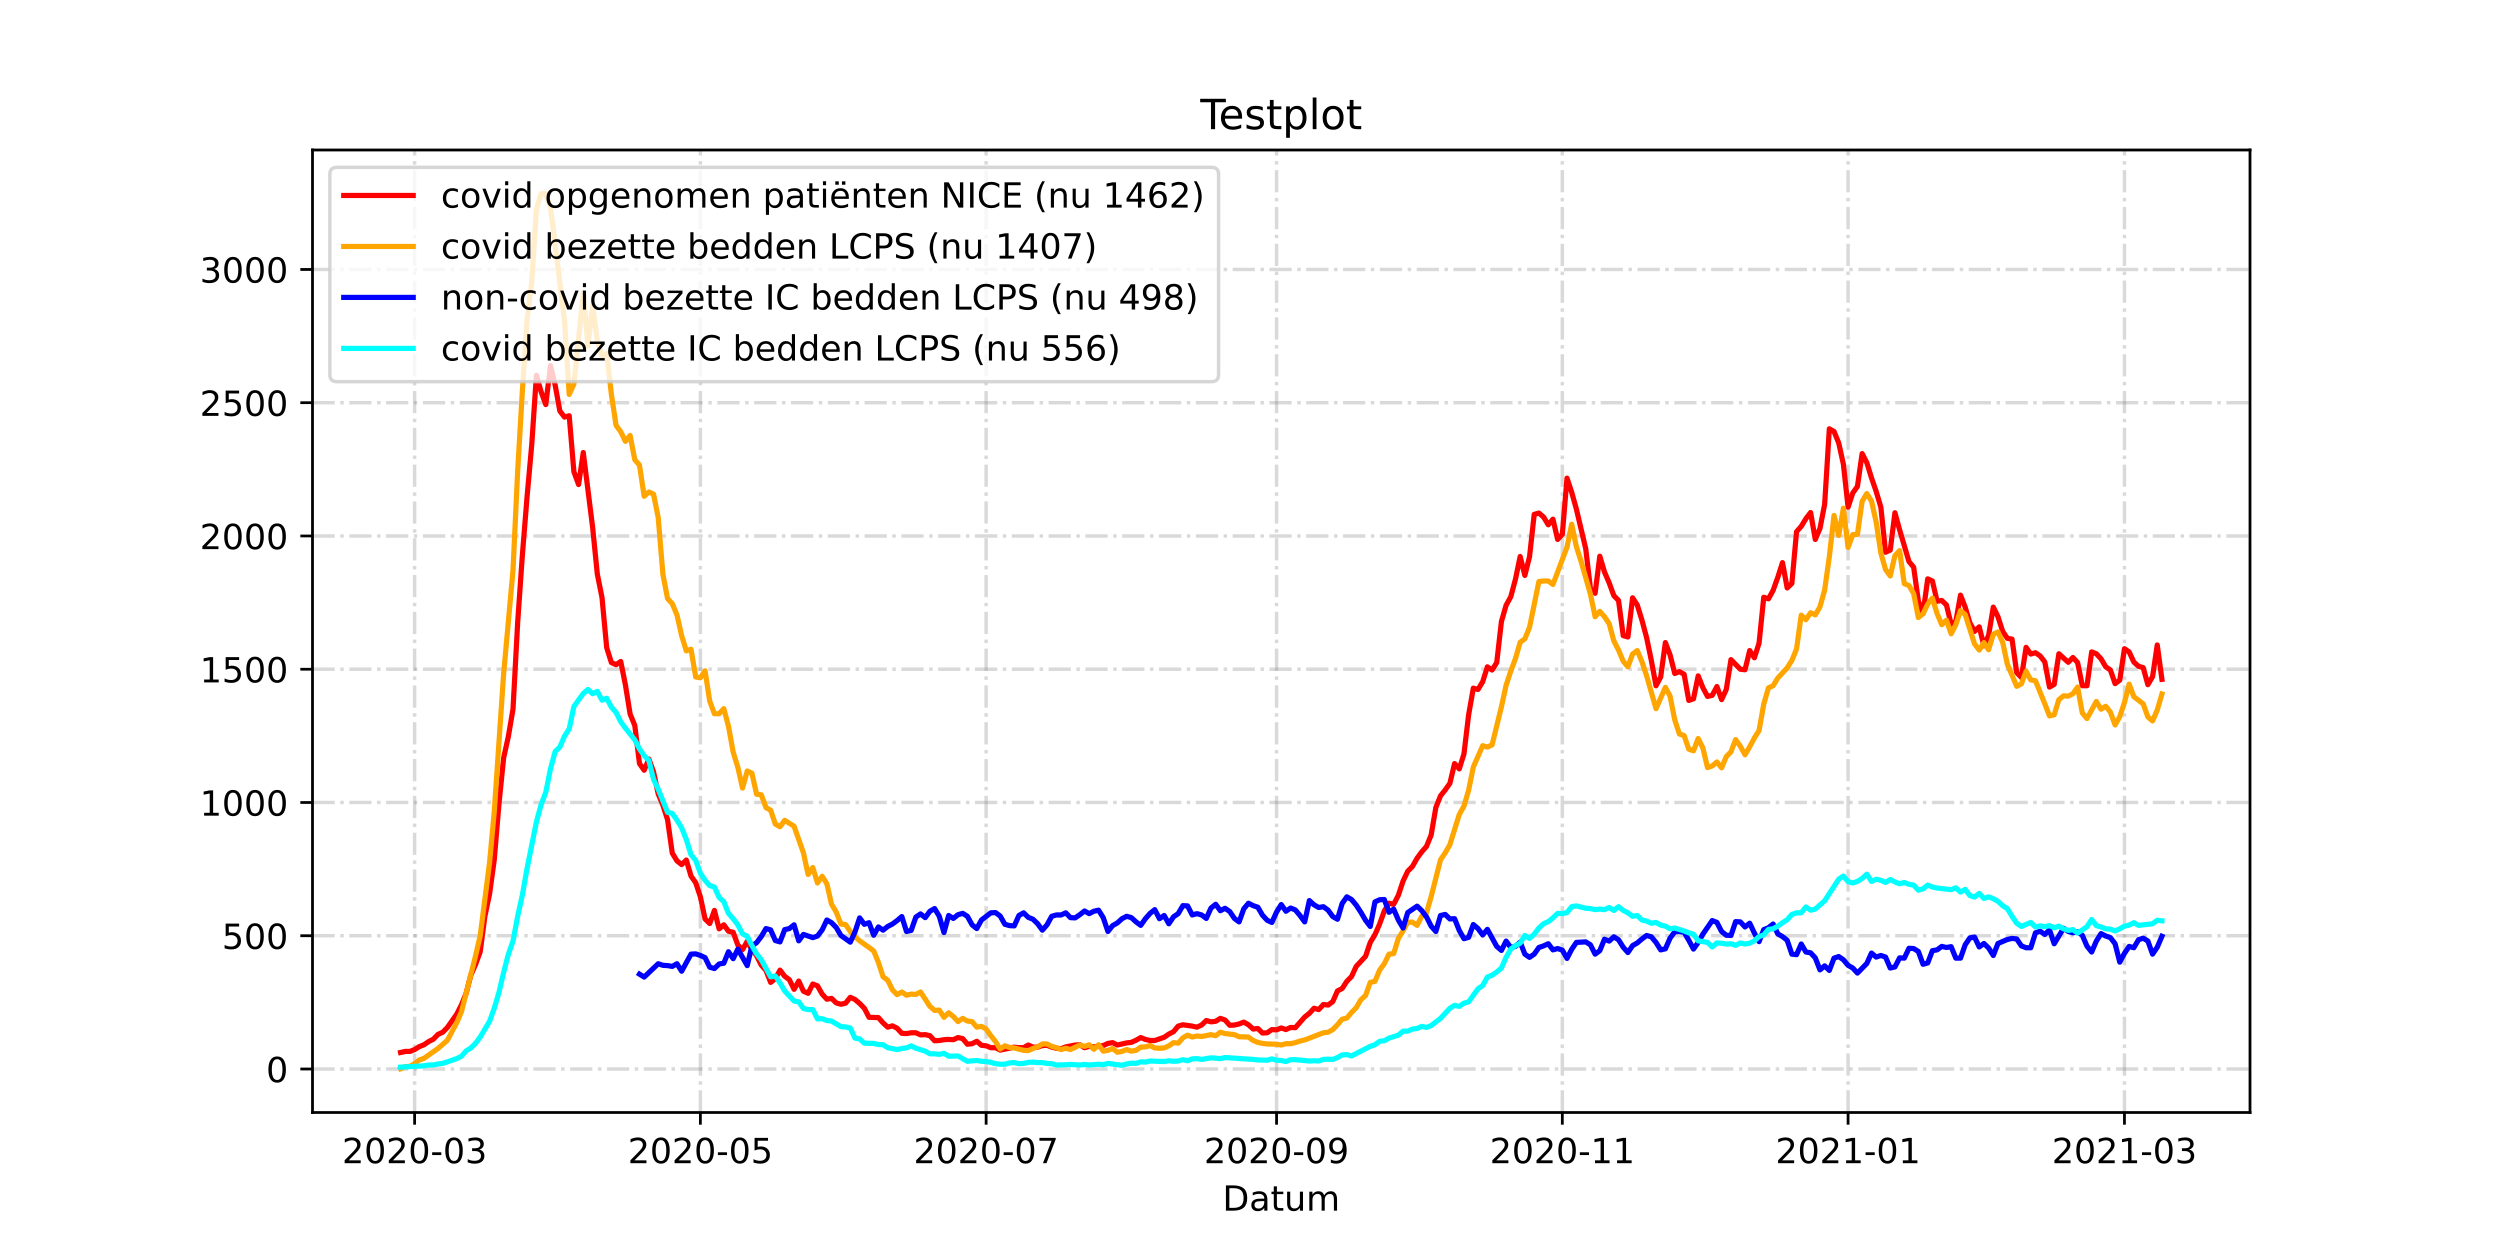 <?xml version="1.0" encoding="utf-8" standalone="no"?>
<!DOCTYPE svg PUBLIC "-//W3C//DTD SVG 1.1//EN"
  "http://www.w3.org/Graphics/SVG/1.1/DTD/svg11.dtd">
<!-- Created with matplotlib (https://matplotlib.org/) -->
<svg height="360pt" version="1.1" viewBox="0 0 720 360" width="720pt" xmlns="http://www.w3.org/2000/svg" xmlns:xlink="http://www.w3.org/1999/xlink">
 <defs>
  <style type="text/css">*{stroke-linecap:butt;stroke-linejoin:round;}</style>
 </defs>
 <g id="figure_1">
  <g id="patch_1">
   <path d="M 0 360 
L 720 360 
L 720 0 
L 0 0 
z
" style="fill:#ffffff;"/>
  </g>
  <g id="axes_1">
   <g id="patch_2">
    <path d="M 90 320.4 
L 648 320.4 
L 648 43.2 
L 90 43.2 
z
" style="fill:#ffffff;"/>
   </g>
   <g id="matplotlib.axis_1">
    <g id="xtick_1">
     <g id="line2d_1">
      <path clip-path="url(#p9525ca128f)" d="M 119.411 320.4 
L 119.411 43.2 
" style="fill:none;stroke:#808080;stroke-dasharray:6.4,1.6,1,1.6;stroke-dashoffset:0;stroke-opacity:0.3;"/>
     </g>
     <g id="line2d_2">
      <defs>
       <path d="M 0 0 
L 0 3.5 
" id="m350a776914" style="stroke:#000000;stroke-width:0.8;"/>
      </defs>
      <g>
       <use style="stroke:#000000;stroke-width:0.8;" x="119.411" xlink:href="#m350a776914" y="320.4"/>
      </g>
     </g>
     <g id="text_1">
      <!-- 2020-03 -->
      <g transform="translate(98.52 334.998)scale(0.1 -0.1)">
       <defs>
        <path d="M 19.188 8.297 
L 53.609 8.297 
L 53.609 0 
L 7.328 0 
L 7.328 8.297 
Q 12.938 14.109 22.625 23.891 
Q 32.328 33.688 34.812 36.531 
Q 39.547 41.844 41.422 45.531 
Q 43.312 49.219 43.312 52.781 
Q 43.312 58.594 39.234 62.25 
Q 35.156 65.922 28.609 65.922 
Q 23.969 65.922 18.812 64.312 
Q 13.672 62.703 7.812 59.422 
L 7.812 69.391 
Q 13.766 71.781 18.938 73 
Q 24.125 74.219 28.422 74.219 
Q 39.75 74.219 46.484 68.547 
Q 53.219 62.891 53.219 53.422 
Q 53.219 48.922 51.531 44.891 
Q 49.859 40.875 45.406 35.406 
Q 44.188 33.984 37.641 27.219 
Q 31.109 20.453 19.188 8.297 
z
" id="DejaVuSans-50"/>
        <path d="M 31.781 66.406 
Q 24.172 66.406 20.328 58.906 
Q 16.5 51.422 16.5 36.375 
Q 16.5 21.391 20.328 13.891 
Q 24.172 6.391 31.781 6.391 
Q 39.453 6.391 43.281 13.891 
Q 47.125 21.391 47.125 36.375 
Q 47.125 51.422 43.281 58.906 
Q 39.453 66.406 31.781 66.406 
z
M 31.781 74.219 
Q 44.047 74.219 50.516 64.516 
Q 56.984 54.828 56.984 36.375 
Q 56.984 17.969 50.516 8.266 
Q 44.047 -1.422 31.781 -1.422 
Q 19.531 -1.422 13.062 8.266 
Q 6.594 17.969 6.594 36.375 
Q 6.594 54.828 13.062 64.516 
Q 19.531 74.219 31.781 74.219 
z
" id="DejaVuSans-48"/>
        <path d="M 4.891 31.391 
L 31.203 31.391 
L 31.203 23.391 
L 4.891 23.391 
z
" id="DejaVuSans-45"/>
        <path d="M 40.578 39.312 
Q 47.656 37.797 51.625 33 
Q 55.609 28.219 55.609 21.188 
Q 55.609 10.406 48.188 4.484 
Q 40.766 -1.422 27.094 -1.422 
Q 22.516 -1.422 17.656 -0.516 
Q 12.797 0.391 7.625 2.203 
L 7.625 11.719 
Q 11.719 9.328 16.594 8.109 
Q 21.484 6.891 26.812 6.891 
Q 36.078 6.891 40.938 10.547 
Q 45.797 14.203 45.797 21.188 
Q 45.797 27.641 41.281 31.266 
Q 36.766 34.906 28.719 34.906 
L 20.219 34.906 
L 20.219 43.016 
L 29.109 43.016 
Q 36.375 43.016 40.234 45.922 
Q 44.094 48.828 44.094 54.297 
Q 44.094 59.906 40.109 62.906 
Q 36.141 65.922 28.719 65.922 
Q 24.656 65.922 20.016 65.031 
Q 15.375 64.156 9.812 62.312 
L 9.812 71.094 
Q 15.438 72.656 20.344 73.438 
Q 25.25 74.219 29.594 74.219 
Q 40.828 74.219 47.359 69.109 
Q 53.906 64.016 53.906 55.328 
Q 53.906 49.266 50.438 45.094 
Q 46.969 40.922 40.578 39.312 
z
" id="DejaVuSans-51"/>
       </defs>
       <use xlink:href="#DejaVuSans-50"/>
       <use x="63.623" xlink:href="#DejaVuSans-48"/>
       <use x="127.246" xlink:href="#DejaVuSans-50"/>
       <use x="190.869" xlink:href="#DejaVuSans-48"/>
       <use x="254.492" xlink:href="#DejaVuSans-45"/>
       <use x="290.576" xlink:href="#DejaVuSans-48"/>
       <use x="354.199" xlink:href="#DejaVuSans-51"/>
      </g>
     </g>
    </g>
    <g id="xtick_2">
     <g id="line2d_3">
      <path clip-path="url(#p9525ca128f)" d="M 201.708 320.4 
L 201.708 43.2 
" style="fill:none;stroke:#808080;stroke-dasharray:6.4,1.6,1,1.6;stroke-dashoffset:0;stroke-opacity:0.3;"/>
     </g>
     <g id="line2d_4">
      <g>
       <use style="stroke:#000000;stroke-width:0.8;" x="201.708" xlink:href="#m350a776914" y="320.4"/>
      </g>
     </g>
     <g id="text_2">
      <!-- 2020-05 -->
      <g transform="translate(180.817 334.998)scale(0.1 -0.1)">
       <defs>
        <path d="M 10.797 72.906 
L 49.516 72.906 
L 49.516 64.594 
L 19.828 64.594 
L 19.828 46.734 
Q 21.969 47.469 24.109 47.828 
Q 26.266 48.188 28.422 48.188 
Q 40.625 48.188 47.75 41.5 
Q 54.891 34.812 54.891 23.391 
Q 54.891 11.625 47.562 5.094 
Q 40.234 -1.422 26.906 -1.422 
Q 22.312 -1.422 17.547 -0.641 
Q 12.797 0.141 7.719 1.703 
L 7.719 11.625 
Q 12.109 9.234 16.797 8.062 
Q 21.484 6.891 26.703 6.891 
Q 35.156 6.891 40.078 11.328 
Q 45.016 15.766 45.016 23.391 
Q 45.016 31 40.078 35.438 
Q 35.156 39.891 26.703 39.891 
Q 22.75 39.891 18.812 39.016 
Q 14.891 38.141 10.797 36.281 
z
" id="DejaVuSans-53"/>
       </defs>
       <use xlink:href="#DejaVuSans-50"/>
       <use x="63.623" xlink:href="#DejaVuSans-48"/>
       <use x="127.246" xlink:href="#DejaVuSans-50"/>
       <use x="190.869" xlink:href="#DejaVuSans-48"/>
       <use x="254.492" xlink:href="#DejaVuSans-45"/>
       <use x="290.576" xlink:href="#DejaVuSans-48"/>
       <use x="354.199" xlink:href="#DejaVuSans-53"/>
      </g>
     </g>
    </g>
    <g id="xtick_3">
     <g id="line2d_5">
      <path clip-path="url(#p9525ca128f)" d="M 284.005 320.4 
L 284.005 43.2 
" style="fill:none;stroke:#808080;stroke-dasharray:6.4,1.6,1,1.6;stroke-dashoffset:0;stroke-opacity:0.3;"/>
     </g>
     <g id="line2d_6">
      <g>
       <use style="stroke:#000000;stroke-width:0.8;" x="284.005" xlink:href="#m350a776914" y="320.4"/>
      </g>
     </g>
     <g id="text_3">
      <!-- 2020-07 -->
      <g transform="translate(263.113 334.998)scale(0.1 -0.1)">
       <defs>
        <path d="M 8.203 72.906 
L 55.078 72.906 
L 55.078 68.703 
L 28.609 0 
L 18.312 0 
L 43.219 64.594 
L 8.203 64.594 
z
" id="DejaVuSans-55"/>
       </defs>
       <use xlink:href="#DejaVuSans-50"/>
       <use x="63.623" xlink:href="#DejaVuSans-48"/>
       <use x="127.246" xlink:href="#DejaVuSans-50"/>
       <use x="190.869" xlink:href="#DejaVuSans-48"/>
       <use x="254.492" xlink:href="#DejaVuSans-45"/>
       <use x="290.576" xlink:href="#DejaVuSans-48"/>
       <use x="354.199" xlink:href="#DejaVuSans-55"/>
      </g>
     </g>
    </g>
    <g id="xtick_4">
     <g id="line2d_7">
      <path clip-path="url(#p9525ca128f)" d="M 367.651 320.4 
L 367.651 43.2 
" style="fill:none;stroke:#808080;stroke-dasharray:6.4,1.6,1,1.6;stroke-dashoffset:0;stroke-opacity:0.3;"/>
     </g>
     <g id="line2d_8">
      <g>
       <use style="stroke:#000000;stroke-width:0.8;" x="367.651" xlink:href="#m350a776914" y="320.4"/>
      </g>
     </g>
     <g id="text_4">
      <!-- 2020-09 -->
      <g transform="translate(346.759 334.998)scale(0.1 -0.1)">
       <defs>
        <path d="M 10.984 1.516 
L 10.984 10.5 
Q 14.703 8.734 18.5 7.812 
Q 22.312 6.891 25.984 6.891 
Q 35.75 6.891 40.891 13.453 
Q 46.047 20.016 46.781 33.406 
Q 43.953 29.203 39.594 26.953 
Q 35.25 24.703 29.984 24.703 
Q 19.047 24.703 12.672 31.312 
Q 6.297 37.938 6.297 49.422 
Q 6.297 60.641 12.938 67.422 
Q 19.578 74.219 30.609 74.219 
Q 43.266 74.219 49.922 64.516 
Q 56.594 54.828 56.594 36.375 
Q 56.594 19.141 48.406 8.859 
Q 40.234 -1.422 26.422 -1.422 
Q 22.703 -1.422 18.891 -0.688 
Q 15.094 0.047 10.984 1.516 
z
M 30.609 32.422 
Q 37.25 32.422 41.125 36.953 
Q 45.016 41.5 45.016 49.422 
Q 45.016 57.281 41.125 61.844 
Q 37.25 66.406 30.609 66.406 
Q 23.969 66.406 20.094 61.844 
Q 16.219 57.281 16.219 49.422 
Q 16.219 41.5 20.094 36.953 
Q 23.969 32.422 30.609 32.422 
z
" id="DejaVuSans-57"/>
       </defs>
       <use xlink:href="#DejaVuSans-50"/>
       <use x="63.623" xlink:href="#DejaVuSans-48"/>
       <use x="127.246" xlink:href="#DejaVuSans-50"/>
       <use x="190.869" xlink:href="#DejaVuSans-48"/>
       <use x="254.492" xlink:href="#DejaVuSans-45"/>
       <use x="290.576" xlink:href="#DejaVuSans-48"/>
       <use x="354.199" xlink:href="#DejaVuSans-57"/>
      </g>
     </g>
    </g>
    <g id="xtick_5">
     <g id="line2d_9">
      <path clip-path="url(#p9525ca128f)" d="M 449.948 320.4 
L 449.948 43.2 
" style="fill:none;stroke:#808080;stroke-dasharray:6.4,1.6,1,1.6;stroke-dashoffset:0;stroke-opacity:0.3;"/>
     </g>
     <g id="line2d_10">
      <g>
       <use style="stroke:#000000;stroke-width:0.8;" x="449.948" xlink:href="#m350a776914" y="320.4"/>
      </g>
     </g>
     <g id="text_5">
      <!-- 2020-11 -->
      <g transform="translate(429.056 334.998)scale(0.1 -0.1)">
       <defs>
        <path d="M 12.406 8.297 
L 28.516 8.297 
L 28.516 63.922 
L 10.984 60.406 
L 10.984 69.391 
L 28.422 72.906 
L 38.281 72.906 
L 38.281 8.297 
L 54.391 8.297 
L 54.391 0 
L 12.406 0 
z
" id="DejaVuSans-49"/>
       </defs>
       <use xlink:href="#DejaVuSans-50"/>
       <use x="63.623" xlink:href="#DejaVuSans-48"/>
       <use x="127.246" xlink:href="#DejaVuSans-50"/>
       <use x="190.869" xlink:href="#DejaVuSans-48"/>
       <use x="254.492" xlink:href="#DejaVuSans-45"/>
       <use x="290.576" xlink:href="#DejaVuSans-49"/>
       <use x="354.199" xlink:href="#DejaVuSans-49"/>
      </g>
     </g>
    </g>
    <g id="xtick_6">
     <g id="line2d_11">
      <path clip-path="url(#p9525ca128f)" d="M 532.245 320.4 
L 532.245 43.2 
" style="fill:none;stroke:#808080;stroke-dasharray:6.4,1.6,1,1.6;stroke-dashoffset:0;stroke-opacity:0.3;"/>
     </g>
     <g id="line2d_12">
      <g>
       <use style="stroke:#000000;stroke-width:0.8;" x="532.245" xlink:href="#m350a776914" y="320.4"/>
      </g>
     </g>
     <g id="text_6">
      <!-- 2021-01 -->
      <g transform="translate(511.353 334.998)scale(0.1 -0.1)">
       <use xlink:href="#DejaVuSans-50"/>
       <use x="63.623" xlink:href="#DejaVuSans-48"/>
       <use x="127.246" xlink:href="#DejaVuSans-50"/>
       <use x="190.869" xlink:href="#DejaVuSans-49"/>
       <use x="254.492" xlink:href="#DejaVuSans-45"/>
       <use x="290.576" xlink:href="#DejaVuSans-48"/>
       <use x="354.199" xlink:href="#DejaVuSans-49"/>
      </g>
     </g>
    </g>
    <g id="xtick_7">
     <g id="line2d_13">
      <path clip-path="url(#p9525ca128f)" d="M 611.843 320.4 
L 611.843 43.2 
" style="fill:none;stroke:#808080;stroke-dasharray:6.4,1.6,1,1.6;stroke-dashoffset:0;stroke-opacity:0.3;"/>
     </g>
     <g id="line2d_14">
      <g>
       <use style="stroke:#000000;stroke-width:0.8;" x="611.843" xlink:href="#m350a776914" y="320.4"/>
      </g>
     </g>
     <g id="text_7">
      <!-- 2021-03 -->
      <g transform="translate(590.952 334.998)scale(0.1 -0.1)">
       <use xlink:href="#DejaVuSans-50"/>
       <use x="63.623" xlink:href="#DejaVuSans-48"/>
       <use x="127.246" xlink:href="#DejaVuSans-50"/>
       <use x="190.869" xlink:href="#DejaVuSans-49"/>
       <use x="254.492" xlink:href="#DejaVuSans-45"/>
       <use x="290.576" xlink:href="#DejaVuSans-48"/>
       <use x="354.199" xlink:href="#DejaVuSans-51"/>
      </g>
     </g>
    </g>
    <g id="text_8">
     <!-- Datum -->
     <g transform="translate(352.087 348.677)scale(0.1 -0.1)">
      <defs>
       <path d="M 19.672 64.797 
L 19.672 8.109 
L 31.594 8.109 
Q 46.688 8.109 53.688 14.938 
Q 60.688 21.781 60.688 36.531 
Q 60.688 51.172 53.688 57.984 
Q 46.688 64.797 31.594 64.797 
z
M 9.812 72.906 
L 30.078 72.906 
Q 51.266 72.906 61.172 64.094 
Q 71.094 55.281 71.094 36.531 
Q 71.094 17.672 61.125 8.828 
Q 51.172 0 30.078 0 
L 9.812 0 
z
" id="DejaVuSans-68"/>
       <path d="M 34.281 27.484 
Q 23.391 27.484 19.188 25 
Q 14.984 22.516 14.984 16.5 
Q 14.984 11.719 18.141 8.906 
Q 21.297 6.109 26.703 6.109 
Q 34.188 6.109 38.703 11.406 
Q 43.219 16.703 43.219 25.484 
L 43.219 27.484 
z
M 52.203 31.203 
L 52.203 0 
L 43.219 0 
L 43.219 8.297 
Q 40.141 3.328 35.547 0.953 
Q 30.953 -1.422 24.312 -1.422 
Q 15.922 -1.422 10.953 3.297 
Q 6 8.016 6 15.922 
Q 6 25.141 12.172 29.828 
Q 18.359 34.516 30.609 34.516 
L 43.219 34.516 
L 43.219 35.406 
Q 43.219 41.609 39.141 45 
Q 35.062 48.391 27.688 48.391 
Q 23 48.391 18.547 47.266 
Q 14.109 46.141 10.016 43.891 
L 10.016 52.203 
Q 14.938 54.109 19.578 55.047 
Q 24.219 56 28.609 56 
Q 40.484 56 46.344 49.844 
Q 52.203 43.703 52.203 31.203 
z
" id="DejaVuSans-97"/>
       <path d="M 18.312 70.219 
L 18.312 54.688 
L 36.812 54.688 
L 36.812 47.703 
L 18.312 47.703 
L 18.312 18.016 
Q 18.312 11.328 20.141 9.422 
Q 21.969 7.516 27.594 7.516 
L 36.812 7.516 
L 36.812 0 
L 27.594 0 
Q 17.188 0 13.234 3.875 
Q 9.281 7.766 9.281 18.016 
L 9.281 47.703 
L 2.688 47.703 
L 2.688 54.688 
L 9.281 54.688 
L 9.281 70.219 
z
" id="DejaVuSans-116"/>
       <path d="M 8.5 21.578 
L 8.5 54.688 
L 17.484 54.688 
L 17.484 21.922 
Q 17.484 14.156 20.5 10.266 
Q 23.531 6.391 29.594 6.391 
Q 36.859 6.391 41.078 11.031 
Q 45.312 15.672 45.312 23.688 
L 45.312 54.688 
L 54.297 54.688 
L 54.297 0 
L 45.312 0 
L 45.312 8.406 
Q 42.047 3.422 37.719 1 
Q 33.406 -1.422 27.688 -1.422 
Q 18.266 -1.422 13.375 4.438 
Q 8.5 10.297 8.5 21.578 
z
M 31.109 56 
z
" id="DejaVuSans-117"/>
       <path d="M 52 44.188 
Q 55.375 50.25 60.062 53.125 
Q 64.75 56 71.094 56 
Q 79.641 56 84.281 50.016 
Q 88.922 44.047 88.922 33.016 
L 88.922 0 
L 79.891 0 
L 79.891 32.719 
Q 79.891 40.578 77.094 44.375 
Q 74.312 48.188 68.609 48.188 
Q 61.625 48.188 57.562 43.547 
Q 53.516 38.922 53.516 30.906 
L 53.516 0 
L 44.484 0 
L 44.484 32.719 
Q 44.484 40.625 41.703 44.406 
Q 38.922 48.188 33.109 48.188 
Q 26.219 48.188 22.156 43.531 
Q 18.109 38.875 18.109 30.906 
L 18.109 0 
L 9.078 0 
L 9.078 54.688 
L 18.109 54.688 
L 18.109 46.188 
Q 21.188 51.219 25.484 53.609 
Q 29.781 56 35.688 56 
Q 41.656 56 45.828 52.969 
Q 50 49.953 52 44.188 
z
" id="DejaVuSans-109"/>
      </defs>
      <use xlink:href="#DejaVuSans-68"/>
      <use x="77.002" xlink:href="#DejaVuSans-97"/>
      <use x="138.281" xlink:href="#DejaVuSans-116"/>
      <use x="177.49" xlink:href="#DejaVuSans-117"/>
      <use x="240.869" xlink:href="#DejaVuSans-109"/>
     </g>
    </g>
   </g>
   <g id="matplotlib.axis_2">
    <g id="ytick_1">
     <g id="line2d_15">
      <path clip-path="url(#p9525ca128f)" d="M 90 307.877 
L 648 307.877 
" style="fill:none;stroke:#808080;stroke-dasharray:6.4,1.6,1,1.6;stroke-dashoffset:0;stroke-opacity:0.3;"/>
     </g>
     <g id="line2d_16">
      <defs>
       <path d="M 0 0 
L -3.5 0 
" id="m531c84ac99" style="stroke:#000000;stroke-width:0.8;"/>
      </defs>
      <g>
       <use style="stroke:#000000;stroke-width:0.8;" x="90" xlink:href="#m531c84ac99" y="307.877"/>
      </g>
     </g>
     <g id="text_9">
      <!-- 0 -->
      <g transform="translate(76.638 311.676)scale(0.1 -0.1)">
       <use xlink:href="#DejaVuSans-48"/>
      </g>
     </g>
    </g>
    <g id="ytick_2">
     <g id="line2d_17">
      <path clip-path="url(#p9525ca128f)" d="M 90 269.497 
L 648 269.497 
" style="fill:none;stroke:#808080;stroke-dasharray:6.4,1.6,1,1.6;stroke-dashoffset:0;stroke-opacity:0.3;"/>
     </g>
     <g id="line2d_18">
      <g>
       <use style="stroke:#000000;stroke-width:0.8;" x="90" xlink:href="#m531c84ac99" y="269.497"/>
      </g>
     </g>
     <g id="text_10">
      <!-- 500 -->
      <g transform="translate(63.913 273.296)scale(0.1 -0.1)">
       <use xlink:href="#DejaVuSans-53"/>
       <use x="63.623" xlink:href="#DejaVuSans-48"/>
       <use x="127.246" xlink:href="#DejaVuSans-48"/>
      </g>
     </g>
    </g>
    <g id="ytick_3">
     <g id="line2d_19">
      <path clip-path="url(#p9525ca128f)" d="M 90 231.118 
L 648 231.118 
" style="fill:none;stroke:#808080;stroke-dasharray:6.4,1.6,1,1.6;stroke-dashoffset:0;stroke-opacity:0.3;"/>
     </g>
     <g id="line2d_20">
      <g>
       <use style="stroke:#000000;stroke-width:0.8;" x="90" xlink:href="#m531c84ac99" y="231.118"/>
      </g>
     </g>
     <g id="text_11">
      <!-- 1000 -->
      <g transform="translate(57.55 234.917)scale(0.1 -0.1)">
       <use xlink:href="#DejaVuSans-49"/>
       <use x="63.623" xlink:href="#DejaVuSans-48"/>
       <use x="127.246" xlink:href="#DejaVuSans-48"/>
       <use x="190.869" xlink:href="#DejaVuSans-48"/>
      </g>
     </g>
    </g>
    <g id="ytick_4">
     <g id="line2d_21">
      <path clip-path="url(#p9525ca128f)" d="M 90 192.738 
L 648 192.738 
" style="fill:none;stroke:#808080;stroke-dasharray:6.4,1.6,1,1.6;stroke-dashoffset:0;stroke-opacity:0.3;"/>
     </g>
     <g id="line2d_22">
      <g>
       <use style="stroke:#000000;stroke-width:0.8;" x="90" xlink:href="#m531c84ac99" y="192.738"/>
      </g>
     </g>
     <g id="text_12">
      <!-- 1500 -->
      <g transform="translate(57.55 196.537)scale(0.1 -0.1)">
       <use xlink:href="#DejaVuSans-49"/>
       <use x="63.623" xlink:href="#DejaVuSans-53"/>
       <use x="127.246" xlink:href="#DejaVuSans-48"/>
       <use x="190.869" xlink:href="#DejaVuSans-48"/>
      </g>
     </g>
    </g>
    <g id="ytick_5">
     <g id="line2d_23">
      <path clip-path="url(#p9525ca128f)" d="M 90 154.359 
L 648 154.359 
" style="fill:none;stroke:#808080;stroke-dasharray:6.4,1.6,1,1.6;stroke-dashoffset:0;stroke-opacity:0.3;"/>
     </g>
     <g id="line2d_24">
      <g>
       <use style="stroke:#000000;stroke-width:0.8;" x="90" xlink:href="#m531c84ac99" y="154.359"/>
      </g>
     </g>
     <g id="text_13">
      <!-- 2000 -->
      <g transform="translate(57.55 158.158)scale(0.1 -0.1)">
       <use xlink:href="#DejaVuSans-50"/>
       <use x="63.623" xlink:href="#DejaVuSans-48"/>
       <use x="127.246" xlink:href="#DejaVuSans-48"/>
       <use x="190.869" xlink:href="#DejaVuSans-48"/>
      </g>
     </g>
    </g>
    <g id="ytick_6">
     <g id="line2d_25">
      <path clip-path="url(#p9525ca128f)" d="M 90 115.979 
L 648 115.979 
" style="fill:none;stroke:#808080;stroke-dasharray:6.4,1.6,1,1.6;stroke-dashoffset:0;stroke-opacity:0.3;"/>
     </g>
     <g id="line2d_26">
      <g>
       <use style="stroke:#000000;stroke-width:0.8;" x="90" xlink:href="#m531c84ac99" y="115.979"/>
      </g>
     </g>
     <g id="text_14">
      <!-- 2500 -->
      <g transform="translate(57.55 119.778)scale(0.1 -0.1)">
       <use xlink:href="#DejaVuSans-50"/>
       <use x="63.623" xlink:href="#DejaVuSans-53"/>
       <use x="127.246" xlink:href="#DejaVuSans-48"/>
       <use x="190.869" xlink:href="#DejaVuSans-48"/>
      </g>
     </g>
    </g>
    <g id="ytick_7">
     <g id="line2d_27">
      <path clip-path="url(#p9525ca128f)" d="M 90 77.6 
L 648 77.6 
" style="fill:none;stroke:#808080;stroke-dasharray:6.4,1.6,1,1.6;stroke-dashoffset:0;stroke-opacity:0.3;"/>
     </g>
     <g id="line2d_28">
      <g>
       <use style="stroke:#000000;stroke-width:0.8;" x="90" xlink:href="#m531c84ac99" y="77.6"/>
      </g>
     </g>
     <g id="text_15">
      <!-- 3000 -->
      <g transform="translate(57.55 81.399)scale(0.1 -0.1)">
       <use xlink:href="#DejaVuSans-51"/>
       <use x="63.623" xlink:href="#DejaVuSans-48"/>
       <use x="127.246" xlink:href="#DejaVuSans-48"/>
       <use x="190.869" xlink:href="#DejaVuSans-48"/>
      </g>
     </g>
    </g>
   </g>
   <g id="line2d_29">
    <path clip-path="url(#p9525ca128f)" d="M 115.364 303.118 
L 116.713 302.811 
L 118.062 302.811 
L 119.411 302.273 
L 120.76 301.429 
L 122.109 300.892 
L 123.458 299.971 
L 124.808 299.28 
L 126.157 297.898 
L 127.506 297.284 
L 128.855 295.902 
L 131.553 292.064 
L 132.902 289.378 
L 134.251 286.077 
L 135.601 280.858 
L 136.95 277.787 
L 138.299 274.103 
L 139.648 263.894 
L 140.997 257.446 
L 142.346 247.621 
L 143.695 231.578 
L 145.044 218.299 
L 146.394 212.158 
L 147.743 204.252 
L 149.092 179.229 
L 150.441 159.885 
L 151.79 143.152 
L 153.139 128.107 
L 154.488 108.073 
L 155.838 112.832 
L 157.187 116.516 
L 158.536 105.31 
L 159.885 110.913 
L 161.234 118.359 
L 162.583 120.124 
L 163.932 119.74 
L 165.281 135.86 
L 166.631 139.544 
L 167.98 130.333 
L 170.678 151.902 
L 172.027 165.335 
L 173.376 172.09 
L 174.725 186.521 
L 176.074 190.819 
L 177.424 191.433 
L 178.773 190.512 
L 180.122 197.267 
L 181.471 205.634 
L 182.82 208.934 
L 184.169 219.911 
L 185.518 221.83 
L 186.868 218.606 
L 188.217 222.29 
L 189.566 228.661 
L 190.915 231.885 
L 192.264 236.107 
L 193.613 245.702 
L 194.962 247.928 
L 196.311 249.003 
L 197.661 247.698 
L 199.01 252.303 
L 200.359 254.222 
L 201.708 258.29 
L 203.057 264.661 
L 204.406 265.966 
L 205.755 262.205 
L 207.104 267.501 
L 208.454 266.35 
L 209.803 268.192 
L 211.152 268.499 
L 212.501 272.184 
L 213.85 273.489 
L 215.199 271.109 
L 216.548 273.412 
L 217.897 275.254 
L 219.247 277.941 
L 220.596 279.476 
L 221.945 282.93 
L 223.294 281.855 
L 224.643 279.399 
L 225.992 281.165 
L 227.341 282.162 
L 228.691 284.926 
L 230.04 282.546 
L 231.389 285.463 
L 232.738 286.077 
L 234.087 283.391 
L 235.436 283.928 
L 236.785 286.307 
L 238.134 287.766 
L 239.484 287.536 
L 240.833 288.841 
L 242.182 289.224 
L 243.531 288.917 
L 244.88 287.229 
L 246.229 287.843 
L 247.578 288.994 
L 248.927 290.376 
L 250.277 292.986 
L 252.975 293.062 
L 254.324 294.597 
L 255.673 295.826 
L 257.022 295.442 
L 258.371 296.133 
L 259.721 297.591 
L 261.07 297.668 
L 262.419 297.438 
L 263.768 297.438 
L 265.117 298.052 
L 266.466 297.975 
L 267.815 298.282 
L 269.164 299.74 
L 270.514 299.664 
L 271.863 299.433 
L 273.212 299.357 
L 274.561 299.433 
L 275.91 298.819 
L 277.259 299.126 
L 278.608 300.738 
L 279.957 300.585 
L 281.307 299.894 
L 282.656 301.045 
L 284.005 301.199 
L 285.354 301.736 
L 286.703 301.736 
L 288.052 302.427 
L 292.1 301.583 
L 293.449 301.736 
L 294.798 301.736 
L 296.147 300.968 
L 297.496 301.583 
L 298.845 301.583 
L 300.194 301.122 
L 301.544 301.045 
L 302.893 301.583 
L 304.242 301.89 
L 305.591 302.043 
L 306.94 301.506 
L 309.638 300.968 
L 310.987 300.892 
L 312.337 301.736 
L 313.686 301.352 
L 315.035 301.506 
L 317.733 301.122 
L 319.082 300.508 
L 320.431 300.278 
L 321.78 300.968 
L 324.479 300.354 
L 325.828 300.201 
L 327.177 299.587 
L 328.526 298.819 
L 329.875 299.357 
L 331.224 299.664 
L 332.574 299.664 
L 335.272 298.742 
L 336.621 297.821 
L 337.97 297.13 
L 339.319 295.519 
L 340.668 295.135 
L 343.367 295.519 
L 344.716 295.826 
L 346.065 295.212 
L 347.414 293.907 
L 348.763 294.29 
L 350.112 294.137 
L 351.461 293.293 
L 352.81 293.753 
L 354.16 295.288 
L 355.509 295.212 
L 356.858 294.904 
L 358.207 294.367 
L 359.556 295.135 
L 360.905 296.363 
L 362.254 296.209 
L 363.603 297.514 
L 364.953 297.438 
L 366.302 296.516 
L 367.651 296.593 
L 369 296.056 
L 370.349 296.516 
L 371.698 295.902 
L 373.047 295.979 
L 375.746 292.909 
L 377.095 291.834 
L 378.444 290.376 
L 379.793 290.759 
L 381.142 289.301 
L 382.491 289.455 
L 383.84 288.457 
L 385.19 285.386 
L 386.539 284.696 
L 387.888 282.623 
L 389.237 281.241 
L 390.586 278.325 
L 393.284 275.408 
L 394.633 271.416 
L 395.983 269.19 
L 397.332 266.12 
L 398.681 262.359 
L 400.03 260.133 
L 401.379 260.44 
L 402.728 257.83 
L 404.077 253.762 
L 405.426 250.922 
L 406.776 249.54 
L 408.125 247.16 
L 409.474 245.318 
L 410.823 243.783 
L 412.172 240.482 
L 413.521 232.576 
L 414.87 229.199 
L 416.22 227.51 
L 417.569 225.591 
L 418.918 219.911 
L 420.267 221.446 
L 421.616 217.148 
L 422.965 205.864 
L 424.314 198.188 
L 425.663 198.572 
L 427.013 196.346 
L 428.362 192.047 
L 429.711 192.968 
L 431.06 190.819 
L 432.409 178.998 
L 433.758 174.316 
L 435.107 171.86 
L 436.456 166.794 
L 437.806 160.269 
L 439.155 165.719 
L 440.504 160.346 
L 441.853 148.141 
L 443.202 147.757 
L 444.551 148.909 
L 445.9 151.135 
L 447.25 149.523 
L 448.599 155.357 
L 449.948 153.898 
L 451.297 137.702 
L 452.646 141.77 
L 453.995 146.606 
L 456.693 158.043 
L 458.043 169.48 
L 459.392 170.862 
L 460.741 160.192 
L 462.09 164.721 
L 463.439 167.868 
L 464.788 171.553 
L 466.137 172.934 
L 467.486 183.067 
L 468.836 183.45 
L 470.185 172.167 
L 471.534 174.239 
L 472.883 178.614 
L 474.232 183.681 
L 475.581 190.205 
L 476.93 197.497 
L 478.279 194.964 
L 479.629 185.062 
L 480.978 188.593 
L 482.327 193.966 
L 483.676 193.429 
L 485.025 194.197 
L 486.374 201.719 
L 487.723 201.258 
L 489.073 194.657 
L 490.422 198.035 
L 491.771 200.568 
L 493.12 200.261 
L 494.469 197.728 
L 495.818 201.489 
L 497.167 198.572 
L 498.516 189.975 
L 501.215 192.738 
L 502.564 192.892 
L 503.913 187.365 
L 505.262 189.438 
L 506.611 185.216 
L 507.96 172.013 
L 509.309 172.474 
L 510.659 170.017 
L 512.008 166.256 
L 513.357 162.035 
L 514.706 169.327 
L 516.055 168.022 
L 517.404 153.13 
L 518.753 151.595 
L 520.103 149.369 
L 521.452 147.604 
L 522.801 155.357 
L 524.15 152.209 
L 525.499 145.224 
L 526.848 123.501 
L 528.197 124.269 
L 529.546 127.57 
L 530.896 133.71 
L 532.245 146.069 
L 533.594 142 
L 534.943 140.081 
L 536.292 130.64 
L 537.641 133.25 
L 538.99 137.625 
L 540.339 141.54 
L 541.689 146.069 
L 543.038 159.041 
L 544.387 158.427 
L 545.736 147.681 
L 547.085 152.593 
L 549.783 161.728 
L 551.132 163.339 
L 552.482 173.088 
L 553.831 176.619 
L 555.18 166.717 
L 556.529 167.331 
L 557.878 173.165 
L 559.227 172.934 
L 560.576 174.239 
L 561.926 179.766 
L 563.275 178.998 
L 564.624 171.399 
L 565.973 174.853 
L 567.322 179.382 
L 568.671 181.838 
L 570.02 180.533 
L 571.369 185.983 
L 572.719 182.99 
L 574.068 174.853 
L 575.417 177.617 
L 576.766 181.838 
L 578.115 183.834 
L 579.464 184.064 
L 580.813 193.736 
L 582.162 195.118 
L 583.512 186.444 
L 584.861 188.363 
L 586.21 187.979 
L 587.559 188.9 
L 588.908 190.666 
L 590.257 197.881 
L 591.606 197.113 
L 592.956 188.286 
L 595.654 190.742 
L 597.003 189.361 
L 598.352 190.819 
L 599.701 197.497 
L 601.05 197.497 
L 602.399 187.749 
L 603.749 188.286 
L 605.098 189.745 
L 606.447 192.047 
L 607.796 192.968 
L 609.145 196.883 
L 610.494 195.885 
L 611.843 186.828 
L 613.192 187.749 
L 614.542 190.666 
L 615.891 191.894 
L 617.24 192.278 
L 618.589 197.19 
L 619.938 194.887 
L 621.287 185.753 
L 622.636 195.655 
L 622.636 195.655 
" style="fill:none;stroke:#ff0000;stroke-linecap:square;stroke-width:1.5;"/>
   </g>
   <g id="line2d_30">
    <path clip-path="url(#p9525ca128f)" d="M 115.364 307.8 
L 116.713 307.186 
L 118.062 307.109 
L 119.411 306.342 
L 120.76 305.267 
L 122.109 304.806 
L 124.808 302.887 
L 126.157 301.966 
L 128.855 299.587 
L 131.553 294.521 
L 132.902 291.374 
L 136.95 275.331 
L 138.299 269.497 
L 140.997 248.388 
L 142.346 233.728 
L 145.044 194.12 
L 147.743 164.261 
L 149.092 135.629 
L 150.441 112.602 
L 151.79 92.107 
L 153.139 81.284 
L 154.488 60.252 
L 155.838 55.8 
L 157.187 55.8 
L 158.536 59.791 
L 159.885 70.307 
L 162.583 92.414 
L 163.932 113.6 
L 165.281 110.606 
L 167.98 84.354 
L 169.329 99.629 
L 170.678 88.039 
L 172.027 98.094 
L 173.376 102.546 
L 174.725 101.779 
L 176.074 113.523 
L 177.424 122.504 
L 178.773 124.346 
L 180.122 127.109 
L 181.471 125.42 
L 182.82 132.406 
L 184.169 133.941 
L 185.518 142.922 
L 186.868 141.693 
L 188.217 142.307 
L 189.566 149.062 
L 190.915 165.412 
L 192.264 172.397 
L 193.613 173.855 
L 194.962 177.079 
L 196.311 183.067 
L 197.661 187.442 
L 199.01 186.981 
L 200.359 194.964 
L 201.708 195.194 
L 203.057 193.199 
L 204.406 201.949 
L 205.755 205.557 
L 207.104 205.557 
L 208.454 204.099 
L 209.803 209.165 
L 211.152 216.61 
L 212.501 220.986 
L 213.85 226.973 
L 215.199 222.06 
L 216.548 222.674 
L 217.897 228.738 
L 219.247 228.892 
L 220.596 232.576 
L 221.945 233.344 
L 223.294 237.335 
L 224.643 238.103 
L 225.992 236.261 
L 228.691 237.949 
L 231.389 245.625 
L 232.738 251.843 
L 234.087 249.847 
L 235.436 254.299 
L 236.785 252.38 
L 238.134 254.529 
L 239.484 260.44 
L 240.833 262.666 
L 242.182 266.12 
L 243.531 266.273 
L 244.88 268.269 
L 246.229 269.804 
L 247.578 270.956 
L 250.277 272.875 
L 251.626 273.872 
L 252.975 277.173 
L 254.324 281.318 
L 255.673 282.316 
L 257.022 285.079 
L 258.371 286.461 
L 259.721 285.693 
L 261.07 286.614 
L 262.419 286.307 
L 263.768 286.384 
L 265.117 285.693 
L 267.815 289.838 
L 269.164 290.99 
L 270.514 290.913 
L 271.863 292.986 
L 273.212 291.681 
L 274.561 292.755 
L 275.91 294.214 
L 277.259 293.293 
L 278.608 294.06 
L 279.957 294.214 
L 281.307 295.826 
L 282.656 295.595 
L 284.005 296.363 
L 285.354 298.282 
L 286.703 299.971 
L 288.052 302.12 
L 289.401 301.199 
L 290.75 301.659 
L 292.1 301.813 
L 294.798 302.504 
L 296.147 302.58 
L 297.496 301.966 
L 298.845 301.506 
L 300.194 300.661 
L 301.544 300.661 
L 302.893 301.352 
L 304.242 301.736 
L 305.591 302.273 
L 306.94 301.89 
L 308.289 302.273 
L 310.987 300.968 
L 312.337 301.352 
L 313.686 300.892 
L 315.035 302.197 
L 316.384 300.892 
L 317.733 302.734 
L 319.082 302.504 
L 320.431 301.966 
L 321.78 303.041 
L 323.13 302.811 
L 324.479 302.273 
L 325.828 302.734 
L 327.177 302.504 
L 328.526 301.583 
L 329.875 301.506 
L 331.224 301.122 
L 332.574 301.813 
L 333.923 301.89 
L 335.272 301.813 
L 336.621 301.199 
L 337.97 300.278 
L 339.319 300.431 
L 340.668 298.896 
L 342.017 298.128 
L 343.367 298.666 
L 344.716 298.359 
L 346.065 298.512 
L 348.763 297.975 
L 350.112 298.282 
L 351.461 297.284 
L 352.81 297.668 
L 355.509 297.975 
L 356.858 298.589 
L 359.556 298.666 
L 360.905 299.664 
L 362.254 300.201 
L 363.603 300.508 
L 364.953 300.661 
L 367.651 300.738 
L 369 300.968 
L 370.349 300.585 
L 371.698 300.585 
L 373.047 300.278 
L 374.397 299.817 
L 375.746 299.51 
L 381.142 297.438 
L 382.491 297.284 
L 383.84 296.516 
L 385.19 295.135 
L 386.539 293.523 
L 387.888 293.216 
L 389.237 291.604 
L 390.586 290.222 
L 391.935 287.919 
L 393.284 286.691 
L 394.633 282.93 
L 395.983 282.623 
L 397.332 279.399 
L 398.681 277.557 
L 400.03 274.794 
L 401.379 274.64 
L 402.728 270.265 
L 404.077 268.116 
L 405.426 265.583 
L 406.776 265.583 
L 408.125 266.504 
L 409.474 263.894 
L 410.823 262.973 
L 412.172 258.214 
L 414.87 247.621 
L 416.22 245.625 
L 417.569 243.246 
L 420.267 234.572 
L 421.616 232.192 
L 422.965 227.587 
L 424.314 220.909 
L 427.013 214.768 
L 428.362 215.152 
L 429.711 214.538 
L 432.409 203.561 
L 433.758 197.344 
L 435.107 193.275 
L 436.456 189.668 
L 437.806 184.986 
L 439.155 183.988 
L 440.504 180.687 
L 443.202 167.484 
L 444.551 167.331 
L 445.9 167.331 
L 447.25 168.329 
L 451.297 157.583 
L 452.646 150.981 
L 453.995 157.429 
L 455.344 161.651 
L 458.043 171.092 
L 459.392 177.617 
L 460.741 176.081 
L 462.09 177.617 
L 463.439 179.612 
L 464.788 184.602 
L 466.137 187.212 
L 467.486 190.435 
L 468.836 192.047 
L 470.185 188.363 
L 471.534 187.365 
L 472.883 190.589 
L 474.232 194.657 
L 476.93 204.099 
L 479.629 197.958 
L 480.978 200.491 
L 482.327 207.322 
L 483.676 211.391 
L 485.025 211.851 
L 486.374 215.766 
L 487.723 216.226 
L 489.073 212.696 
L 490.422 215.382 
L 491.771 221.062 
L 493.12 220.602 
L 494.469 219.45 
L 495.818 221.139 
L 497.167 217.915 
L 498.516 216.533 
L 499.866 213.003 
L 501.215 214.922 
L 502.564 217.378 
L 503.913 215.075 
L 505.262 212.542 
L 506.611 210.393 
L 507.96 202.794 
L 509.309 198.111 
L 510.659 197.497 
L 512.008 195.271 
L 514.706 192.354 
L 516.055 190.205 
L 517.404 186.904 
L 518.753 177.156 
L 520.103 178.461 
L 521.452 176.465 
L 522.801 177.079 
L 524.15 174.777 
L 525.499 169.941 
L 526.848 160.346 
L 528.197 148.448 
L 529.546 154.205 
L 530.896 146.376 
L 532.245 157.659 
L 533.594 153.975 
L 534.943 153.898 
L 536.292 144.38 
L 537.641 142.154 
L 538.99 144.303 
L 540.339 150.367 
L 541.689 159.271 
L 543.038 164.03 
L 544.387 165.872 
L 545.736 160.039 
L 547.085 158.58 
L 548.434 168.099 
L 549.783 168.636 
L 551.132 170.939 
L 552.482 177.847 
L 553.831 176.772 
L 555.18 174.009 
L 556.529 172.243 
L 557.878 176.696 
L 559.227 179.919 
L 560.576 178.614 
L 561.926 182.529 
L 563.275 179.919 
L 564.624 175.851 
L 565.973 177.003 
L 568.671 185.446 
L 570.02 187.212 
L 571.369 185.062 
L 572.719 187.135 
L 574.068 182.683 
L 575.417 181.992 
L 576.766 184.986 
L 578.115 191.28 
L 580.813 197.651 
L 582.162 196.96 
L 583.512 193.352 
L 584.861 195.809 
L 586.21 196.039 
L 588.908 202.717 
L 590.257 206.171 
L 591.606 205.864 
L 592.956 201.489 
L 594.305 200.414 
L 595.654 200.491 
L 597.003 199.8 
L 598.352 197.881 
L 599.701 205.327 
L 601.05 206.939 
L 603.749 202.026 
L 605.098 204.252 
L 606.447 203.408 
L 607.796 205.096 
L 609.145 208.781 
L 610.494 206.401 
L 611.843 202.333 
L 613.192 197.037 
L 614.542 200.644 
L 617.24 202.717 
L 618.589 206.478 
L 619.938 207.629 
L 621.287 204.482 
L 622.636 199.877 
L 622.636 199.877 
" style="fill:none;stroke:#ffa500;stroke-linecap:square;stroke-width:1.5;"/>
   </g>
   <g id="line2d_31">
    <path clip-path="url(#p9525ca128f)" d="M 184.169 280.551 
L 185.518 281.395 
L 189.566 277.557 
L 190.915 278.017 
L 192.264 278.094 
L 193.613 278.325 
L 194.962 277.557 
L 196.311 279.706 
L 199.01 274.794 
L 200.359 274.717 
L 201.708 275.177 
L 203.057 275.791 
L 204.406 278.555 
L 205.755 278.939 
L 207.104 277.634 
L 208.454 277.403 
L 209.803 274.103 
L 211.152 276.099 
L 212.501 273.335 
L 215.199 278.094 
L 216.548 272.414 
L 217.897 271.493 
L 219.247 269.728 
L 220.596 267.425 
L 221.945 267.809 
L 223.294 270.879 
L 224.643 271.263 
L 225.992 267.732 
L 227.341 267.425 
L 228.691 266.35 
L 230.04 270.956 
L 231.389 269.113 
L 234.087 270.035 
L 235.436 269.574 
L 236.785 267.809 
L 238.134 264.968 
L 239.484 265.736 
L 240.833 267.118 
L 242.182 269.42 
L 244.88 271.339 
L 246.229 268.423 
L 247.578 264.354 
L 248.927 266.197 
L 250.277 265.736 
L 251.626 269.344 
L 252.975 266.964 
L 254.324 267.885 
L 255.673 266.811 
L 257.022 266.12 
L 258.371 265.122 
L 259.721 263.971 
L 261.07 268.269 
L 262.419 267.962 
L 263.768 264.124 
L 265.117 263.203 
L 266.466 264.278 
L 267.815 262.435 
L 269.164 261.668 
L 270.514 263.894 
L 271.863 268.576 
L 273.212 263.664 
L 274.561 264.508 
L 275.91 263.433 
L 277.259 263.049 
L 278.608 263.894 
L 279.957 266.35 
L 281.307 267.425 
L 282.656 264.968 
L 285.354 262.896 
L 286.703 262.819 
L 288.052 263.817 
L 289.401 266.197 
L 290.75 266.58 
L 292.1 266.657 
L 293.449 263.664 
L 294.798 262.896 
L 296.147 264.201 
L 297.496 264.738 
L 298.845 266.043 
L 300.194 267.885 
L 301.544 266.35 
L 302.893 263.894 
L 304.242 263.51 
L 305.591 263.51 
L 306.94 262.896 
L 308.289 264.278 
L 309.638 264.354 
L 310.987 263.433 
L 312.337 262.359 
L 313.686 263.126 
L 315.035 262.435 
L 316.384 262.128 
L 317.733 264.278 
L 319.082 268.269 
L 320.431 266.58 
L 321.78 265.813 
L 323.13 264.585 
L 324.479 263.894 
L 325.828 264.278 
L 327.177 265.506 
L 328.526 266.504 
L 329.875 264.585 
L 331.224 263.049 
L 332.574 261.975 
L 333.923 264.585 
L 335.272 263.664 
L 336.621 266.043 
L 337.97 264.047 
L 339.319 263.126 
L 340.668 260.823 
L 342.017 260.9 
L 343.367 263.51 
L 344.716 263.126 
L 346.065 263.51 
L 347.414 264.508 
L 348.763 261.514 
L 350.112 260.44 
L 351.461 262.282 
L 352.81 261.591 
L 354.16 262.512 
L 355.509 264.508 
L 356.858 265.506 
L 358.207 261.745 
L 359.556 260.133 
L 360.905 260.823 
L 362.254 261.284 
L 363.603 263.587 
L 364.953 265.045 
L 366.302 265.659 
L 367.651 262.666 
L 369 260.516 
L 370.349 262.435 
L 371.698 261.514 
L 373.047 262.052 
L 374.397 263.664 
L 375.746 265.506 
L 377.095 259.365 
L 378.444 260.593 
L 379.793 261.361 
L 381.142 261.13 
L 382.491 262.128 
L 383.84 263.971 
L 385.19 264.738 
L 386.539 260.209 
L 387.888 258.29 
L 389.237 259.058 
L 390.586 260.67 
L 391.935 262.742 
L 393.284 265.045 
L 394.633 266.811 
L 395.983 259.749 
L 397.332 259.135 
L 398.681 259.058 
L 400.03 262.742 
L 401.379 261.821 
L 402.728 264.968 
L 404.077 267.271 
L 405.426 262.819 
L 408.125 260.977 
L 409.474 262.282 
L 410.823 264.047 
L 412.172 266.734 
L 413.521 268.269 
L 414.87 263.664 
L 416.22 263.357 
L 417.569 264.661 
L 418.918 264.585 
L 420.267 267.962 
L 421.616 270.342 
L 422.965 269.958 
L 424.314 266.273 
L 425.663 267.425 
L 427.013 269.267 
L 428.362 267.655 
L 431.06 272.568 
L 432.409 273.719 
L 433.758 271.032 
L 435.107 272.875 
L 436.456 272.568 
L 437.806 271.339 
L 439.155 274.794 
L 440.504 275.715 
L 441.853 274.794 
L 443.202 272.875 
L 444.551 272.414 
L 445.9 271.8 
L 447.25 273.565 
L 448.599 273.182 
L 449.948 273.642 
L 451.297 276.022 
L 452.646 273.412 
L 453.995 271.416 
L 456.693 271.263 
L 458.043 272.107 
L 459.392 274.794 
L 460.741 273.796 
L 462.09 270.495 
L 463.439 271.032 
L 464.788 269.804 
L 466.137 270.649 
L 467.486 272.798 
L 468.836 274.333 
L 470.185 272.337 
L 471.534 271.57 
L 472.883 270.418 
L 474.232 269.42 
L 475.581 269.804 
L 476.93 271.416 
L 478.279 273.565 
L 479.629 273.258 
L 480.978 270.188 
L 482.327 268.346 
L 483.676 268.269 
L 485.025 268.499 
L 486.374 270.802 
L 487.723 273.335 
L 489.073 271.416 
L 490.422 269.037 
L 493.12 265.122 
L 494.469 265.659 
L 495.818 268.269 
L 497.167 269.344 
L 498.516 269.42 
L 499.866 265.429 
L 501.215 265.506 
L 502.564 266.964 
L 503.913 265.89 
L 505.262 268.73 
L 506.611 271.186 
L 507.96 267.732 
L 509.309 267.194 
L 510.659 266.12 
L 512.008 268.96 
L 513.357 269.728 
L 514.706 270.802 
L 516.055 274.794 
L 517.404 274.947 
L 518.753 271.877 
L 520.103 274.18 
L 521.452 274.41 
L 522.801 275.868 
L 524.15 279.322 
L 525.499 278.171 
L 526.848 279.476 
L 528.197 275.945 
L 529.546 275.484 
L 530.896 276.406 
L 532.245 278.017 
L 533.594 278.785 
L 534.943 280.243 
L 537.641 277.48 
L 538.99 274.487 
L 540.339 275.638 
L 541.689 275.177 
L 543.038 275.638 
L 544.387 278.785 
L 545.736 278.478 
L 547.085 275.868 
L 548.434 275.945 
L 549.783 273.105 
L 551.132 273.182 
L 552.482 274.026 
L 553.831 277.71 
L 555.18 277.327 
L 556.529 273.796 
L 557.878 273.565 
L 559.227 272.568 
L 560.576 272.875 
L 561.926 272.644 
L 563.275 275.945 
L 564.624 275.945 
L 565.973 272.107 
L 567.322 270.111 
L 568.671 269.881 
L 570.02 272.721 
L 571.369 271.723 
L 572.719 273.028 
L 574.068 275.177 
L 575.417 271.723 
L 578.115 270.572 
L 579.464 270.265 
L 580.813 270.418 
L 582.162 272.414 
L 583.512 272.951 
L 584.861 272.951 
L 586.21 268.653 
L 587.559 268.192 
L 588.908 269.113 
L 590.257 267.809 
L 591.606 271.8 
L 594.305 267.348 
L 595.654 268.269 
L 597.003 268.653 
L 598.352 268.346 
L 599.701 269.344 
L 601.05 272.491 
L 602.399 274.18 
L 603.749 271.032 
L 605.098 268.883 
L 606.447 269.574 
L 607.796 270.035 
L 609.145 271.8 
L 610.494 277.096 
L 611.843 274.563 
L 613.192 272.568 
L 614.542 272.951 
L 615.891 270.649 
L 617.24 270.188 
L 618.589 271.032 
L 619.938 274.794 
L 621.287 272.798 
L 622.636 269.651 
L 622.636 269.651 
" style="fill:none;stroke:#0000ff;stroke-linecap:square;stroke-width:1.5;"/>
   </g>
   <g id="line2d_32">
    <path clip-path="url(#p9525ca128f)" d="M 115.364 307.339 
L 122.109 306.956 
L 123.458 306.725 
L 124.808 306.725 
L 126.157 306.418 
L 127.506 306.265 
L 131.553 304.883 
L 132.902 304.192 
L 134.251 302.657 
L 135.601 301.813 
L 136.95 300.508 
L 138.299 298.666 
L 140.997 294.137 
L 142.346 290.376 
L 143.695 285.847 
L 145.044 280.09 
L 146.394 274.87 
L 147.743 271.032 
L 149.092 263.894 
L 150.441 257.753 
L 151.79 250.154 
L 154.488 236.721 
L 155.838 231.732 
L 157.187 228.201 
L 158.536 221.446 
L 159.885 216.457 
L 161.234 215.152 
L 162.583 212.005 
L 163.932 209.932 
L 165.281 203.484 
L 167.98 199.723 
L 169.329 198.572 
L 170.678 199.8 
L 172.027 199.109 
L 173.376 201.642 
L 174.725 201.105 
L 176.074 203.638 
L 177.424 205.173 
L 178.773 207.86 
L 180.122 209.702 
L 182.82 213.079 
L 184.169 215.689 
L 185.518 217.608 
L 186.868 218.99 
L 188.217 224.44 
L 189.566 227.28 
L 192.264 233.958 
L 193.613 234.265 
L 194.962 236.184 
L 196.311 238.41 
L 197.661 241.787 
L 199.01 246.162 
L 200.359 247.774 
L 201.708 251.459 
L 203.057 253.531 
L 204.406 255.067 
L 205.755 255.45 
L 207.104 258.444 
L 208.454 259.672 
L 209.803 263.049 
L 211.152 264.585 
L 212.501 266.35 
L 213.85 268.96 
L 215.199 269.651 
L 216.548 272.337 
L 217.897 274.717 
L 219.247 276.406 
L 221.945 281.318 
L 223.294 281.088 
L 224.643 283.084 
L 225.992 285.386 
L 228.691 288.303 
L 230.04 288.533 
L 231.389 290.452 
L 232.738 290.759 
L 234.087 290.759 
L 235.436 293.446 
L 236.785 293.369 
L 238.134 293.907 
L 239.484 294.06 
L 242.182 295.672 
L 243.531 295.749 
L 244.88 296.056 
L 246.229 298.973 
L 247.578 299.203 
L 248.927 300.431 
L 251.626 300.508 
L 252.975 300.815 
L 254.324 300.892 
L 255.673 301.736 
L 258.371 302.273 
L 259.721 301.966 
L 261.07 301.813 
L 262.419 301.199 
L 263.768 301.89 
L 266.466 302.734 
L 267.815 303.501 
L 269.164 303.501 
L 270.514 303.655 
L 271.863 303.348 
L 273.212 304.192 
L 275.91 304.116 
L 278.608 305.651 
L 281.307 305.42 
L 282.656 305.651 
L 284.005 305.728 
L 285.354 305.958 
L 286.703 306.342 
L 288.052 306.495 
L 289.401 306.495 
L 290.75 306.111 
L 292.1 306.035 
L 293.449 306.342 
L 294.798 306.265 
L 296.147 305.958 
L 297.496 305.881 
L 298.845 306.035 
L 300.194 306.035 
L 301.544 306.265 
L 302.893 306.342 
L 304.242 306.725 
L 306.94 306.649 
L 308.289 306.572 
L 310.987 306.725 
L 312.337 306.572 
L 313.686 306.725 
L 316.384 306.495 
L 317.733 306.649 
L 319.082 306.265 
L 323.13 306.802 
L 324.479 306.418 
L 325.828 306.188 
L 327.177 306.265 
L 328.526 305.804 
L 329.875 305.881 
L 331.224 305.574 
L 335.272 305.728 
L 336.621 305.497 
L 337.97 305.651 
L 339.319 305.574 
L 340.668 305.19 
L 342.017 305.497 
L 343.367 304.96 
L 344.716 304.883 
L 346.065 305.113 
L 348.763 304.653 
L 351.461 304.883 
L 352.81 304.576 
L 360.905 305.113 
L 362.254 305.267 
L 364.953 305.344 
L 366.302 304.96 
L 367.651 305.344 
L 369 305.42 
L 370.349 305.728 
L 371.698 305.19 
L 373.047 305.19 
L 377.095 305.574 
L 378.444 305.497 
L 379.793 305.574 
L 381.142 305.113 
L 382.491 305.037 
L 383.84 305.113 
L 385.19 304.576 
L 386.539 303.809 
L 387.888 303.732 
L 389.237 304.116 
L 394.633 301.352 
L 395.983 300.892 
L 397.332 299.894 
L 398.681 299.74 
L 400.03 298.973 
L 402.728 298.128 
L 404.077 296.977 
L 405.426 296.977 
L 406.776 296.363 
L 408.125 296.209 
L 409.474 295.595 
L 410.823 295.902 
L 412.172 295.365 
L 414.87 293.293 
L 417.569 290.376 
L 418.918 289.531 
L 420.267 289.838 
L 421.616 288.917 
L 422.965 288.533 
L 425.663 284.772 
L 427.013 283.851 
L 428.362 281.395 
L 429.711 280.858 
L 431.06 279.936 
L 432.409 278.785 
L 433.758 275.715 
L 435.107 273.335 
L 436.456 272.337 
L 437.806 271.646 
L 439.155 269.42 
L 440.504 270.265 
L 441.853 269.037 
L 443.202 267.271 
L 444.551 266.043 
L 445.9 265.429 
L 447.25 264.354 
L 448.599 263.049 
L 449.948 263.126 
L 451.297 262.819 
L 452.646 261.13 
L 453.995 260.9 
L 456.693 261.591 
L 458.043 261.668 
L 459.392 261.975 
L 460.741 261.821 
L 462.09 261.975 
L 463.439 261.361 
L 464.788 262.205 
L 466.137 261.13 
L 467.486 262.205 
L 468.836 262.896 
L 470.185 263.894 
L 471.534 263.664 
L 472.883 264.968 
L 474.232 265.275 
L 475.581 265.89 
L 476.93 265.659 
L 478.279 266.427 
L 479.629 266.734 
L 480.978 267.501 
L 482.327 267.271 
L 485.025 268.116 
L 486.374 268.653 
L 487.723 269.037 
L 489.073 270.956 
L 491.771 271.416 
L 493.12 272.721 
L 494.469 271.57 
L 495.818 271.646 
L 497.167 271.877 
L 498.516 271.8 
L 499.866 272.261 
L 501.215 271.57 
L 502.564 271.877 
L 503.913 271.646 
L 505.262 270.956 
L 506.611 269.728 
L 507.96 269.267 
L 509.309 267.655 
L 510.659 267.501 
L 512.008 266.734 
L 513.357 265.736 
L 514.706 264.892 
L 516.055 263.357 
L 517.404 262.896 
L 518.753 262.896 
L 520.103 261.207 
L 521.452 262.128 
L 522.801 261.821 
L 525.499 259.442 
L 529.546 253.224 
L 530.896 252.303 
L 532.245 253.915 
L 533.594 254.299 
L 534.943 253.838 
L 536.292 252.994 
L 537.641 251.766 
L 538.99 253.838 
L 540.339 253.224 
L 541.689 253.531 
L 543.038 254.145 
L 544.387 253.301 
L 545.736 253.992 
L 547.085 254.529 
L 548.434 254.145 
L 549.783 254.683 
L 551.132 254.913 
L 552.482 256.371 
L 553.831 255.988 
L 555.18 254.913 
L 556.529 255.45 
L 557.878 255.757 
L 561.926 256.218 
L 563.275 255.681 
L 564.624 256.909 
L 565.973 256.141 
L 567.322 257.907 
L 568.671 258.367 
L 570.02 257.293 
L 571.369 258.751 
L 572.719 258.29 
L 574.068 258.828 
L 575.417 259.595 
L 576.766 260.823 
L 578.115 261.668 
L 579.464 263.894 
L 580.813 265.89 
L 582.162 266.811 
L 584.861 265.659 
L 586.21 266.964 
L 587.559 266.657 
L 588.908 266.887 
L 590.257 266.58 
L 591.606 267.194 
L 592.956 266.734 
L 594.305 267.501 
L 595.654 267.962 
L 597.003 267.732 
L 598.352 268.73 
L 601.05 266.887 
L 602.399 264.815 
L 603.749 266.58 
L 605.098 266.964 
L 606.447 267.501 
L 607.796 267.578 
L 609.145 268.116 
L 610.494 267.501 
L 611.843 266.734 
L 613.192 266.427 
L 614.542 265.736 
L 615.891 266.504 
L 619.938 266.043 
L 621.287 265.045 
L 622.636 265.199 
L 622.636 265.199 
" style="fill:none;stroke:#00ffff;stroke-linecap:square;stroke-width:1.5;"/>
   </g>
   <g id="patch_3">
    <path d="M 90 320.4 
L 90 43.2 
" style="fill:none;stroke:#000000;stroke-linecap:square;stroke-linejoin:miter;stroke-width:0.8;"/>
   </g>
   <g id="patch_4">
    <path d="M 648 320.4 
L 648 43.2 
" style="fill:none;stroke:#000000;stroke-linecap:square;stroke-linejoin:miter;stroke-width:0.8;"/>
   </g>
   <g id="patch_5">
    <path d="M 90 320.4 
L 648 320.4 
" style="fill:none;stroke:#000000;stroke-linecap:square;stroke-linejoin:miter;stroke-width:0.8;"/>
   </g>
   <g id="patch_6">
    <path d="M 90 43.2 
L 648 43.2 
" style="fill:none;stroke:#000000;stroke-linecap:square;stroke-linejoin:miter;stroke-width:0.8;"/>
   </g>
   <g id="text_16">
    <!-- Testplot -->
    <g transform="translate(345.686 37.2)scale(0.12 -0.12)">
     <defs>
      <path d="M -0.297 72.906 
L 61.375 72.906 
L 61.375 64.594 
L 35.5 64.594 
L 35.5 0 
L 25.594 0 
L 25.594 64.594 
L -0.297 64.594 
z
" id="DejaVuSans-84"/>
      <path d="M 56.203 29.594 
L 56.203 25.203 
L 14.891 25.203 
Q 15.484 15.922 20.484 11.062 
Q 25.484 6.203 34.422 6.203 
Q 39.594 6.203 44.453 7.469 
Q 49.312 8.734 54.109 11.281 
L 54.109 2.781 
Q 49.266 0.734 44.188 -0.344 
Q 39.109 -1.422 33.891 -1.422 
Q 20.797 -1.422 13.156 6.188 
Q 5.516 13.812 5.516 26.812 
Q 5.516 40.234 12.766 48.109 
Q 20.016 56 32.328 56 
Q 43.359 56 49.781 48.891 
Q 56.203 41.797 56.203 29.594 
z
M 47.219 32.234 
Q 47.125 39.594 43.094 43.984 
Q 39.062 48.391 32.422 48.391 
Q 24.906 48.391 20.391 44.141 
Q 15.875 39.891 15.188 32.172 
z
" id="DejaVuSans-101"/>
      <path d="M 44.281 53.078 
L 44.281 44.578 
Q 40.484 46.531 36.375 47.5 
Q 32.281 48.484 27.875 48.484 
Q 21.188 48.484 17.844 46.438 
Q 14.5 44.391 14.5 40.281 
Q 14.5 37.156 16.891 35.375 
Q 19.281 33.594 26.516 31.984 
L 29.594 31.297 
Q 39.156 29.25 43.188 25.516 
Q 47.219 21.781 47.219 15.094 
Q 47.219 7.469 41.188 3.016 
Q 35.156 -1.422 24.609 -1.422 
Q 20.219 -1.422 15.453 -0.562 
Q 10.688 0.297 5.422 2 
L 5.422 11.281 
Q 10.406 8.688 15.234 7.391 
Q 20.062 6.109 24.812 6.109 
Q 31.156 6.109 34.562 8.281 
Q 37.984 10.453 37.984 14.406 
Q 37.984 18.062 35.516 20.016 
Q 33.062 21.969 24.703 23.781 
L 21.578 24.516 
Q 13.234 26.266 9.516 29.906 
Q 5.812 33.547 5.812 39.891 
Q 5.812 47.609 11.281 51.797 
Q 16.75 56 26.812 56 
Q 31.781 56 36.172 55.266 
Q 40.578 54.547 44.281 53.078 
z
" id="DejaVuSans-115"/>
      <path d="M 18.109 8.203 
L 18.109 -20.797 
L 9.078 -20.797 
L 9.078 54.688 
L 18.109 54.688 
L 18.109 46.391 
Q 20.953 51.266 25.266 53.625 
Q 29.594 56 35.594 56 
Q 45.562 56 51.781 48.094 
Q 58.016 40.188 58.016 27.297 
Q 58.016 14.406 51.781 6.484 
Q 45.562 -1.422 35.594 -1.422 
Q 29.594 -1.422 25.266 0.953 
Q 20.953 3.328 18.109 8.203 
z
M 48.688 27.297 
Q 48.688 37.203 44.609 42.844 
Q 40.531 48.484 33.406 48.484 
Q 26.266 48.484 22.188 42.844 
Q 18.109 37.203 18.109 27.297 
Q 18.109 17.391 22.188 11.75 
Q 26.266 6.109 33.406 6.109 
Q 40.531 6.109 44.609 11.75 
Q 48.688 17.391 48.688 27.297 
z
" id="DejaVuSans-112"/>
      <path d="M 9.422 75.984 
L 18.406 75.984 
L 18.406 0 
L 9.422 0 
z
" id="DejaVuSans-108"/>
      <path d="M 30.609 48.391 
Q 23.391 48.391 19.188 42.75 
Q 14.984 37.109 14.984 27.297 
Q 14.984 17.484 19.156 11.844 
Q 23.344 6.203 30.609 6.203 
Q 37.797 6.203 41.984 11.859 
Q 46.188 17.531 46.188 27.297 
Q 46.188 37.016 41.984 42.703 
Q 37.797 48.391 30.609 48.391 
z
M 30.609 56 
Q 42.328 56 49.016 48.375 
Q 55.719 40.766 55.719 27.297 
Q 55.719 13.875 49.016 6.219 
Q 42.328 -1.422 30.609 -1.422 
Q 18.844 -1.422 12.172 6.219 
Q 5.516 13.875 5.516 27.297 
Q 5.516 40.766 12.172 48.375 
Q 18.844 56 30.609 56 
z
" id="DejaVuSans-111"/>
     </defs>
     <use xlink:href="#DejaVuSans-84"/>
     <use x="44.084" xlink:href="#DejaVuSans-101"/>
     <use x="105.607" xlink:href="#DejaVuSans-115"/>
     <use x="157.707" xlink:href="#DejaVuSans-116"/>
     <use x="196.916" xlink:href="#DejaVuSans-112"/>
     <use x="260.393" xlink:href="#DejaVuSans-108"/>
     <use x="288.176" xlink:href="#DejaVuSans-111"/>
     <use x="349.357" xlink:href="#DejaVuSans-116"/>
    </g>
   </g>
   <g id="legend_1">
    <g id="patch_7">
     <path d="M 97 109.912 
L 348.947 109.912 
Q 350.947 109.912 350.947 107.912 
L 350.947 50.2 
Q 350.947 48.2 348.947 48.2 
L 97 48.2 
Q 95 48.2 95 50.2 
L 95 107.912 
Q 95 109.912 97 109.912 
z
" style="fill:#ffffff;opacity:0.8;stroke:#cccccc;stroke-linejoin:miter;"/>
    </g>
    <g id="line2d_33">
     <path d="M 99 56.298 
L 119 56.298 
" style="fill:none;stroke:#ff0000;stroke-linecap:square;stroke-width:1.5;"/>
    </g>
    <g id="line2d_34"/>
    <g id="text_17">
     <!-- covid opgenomen patiënten NICE (nu 1462) -->
     <g transform="translate(127 59.798)scale(0.1 -0.1)">
      <defs>
       <path d="M 48.781 52.594 
L 48.781 44.188 
Q 44.969 46.297 41.141 47.344 
Q 37.312 48.391 33.406 48.391 
Q 24.656 48.391 19.812 42.844 
Q 14.984 37.312 14.984 27.297 
Q 14.984 17.281 19.812 11.734 
Q 24.656 6.203 33.406 6.203 
Q 37.312 6.203 41.141 7.25 
Q 44.969 8.297 48.781 10.406 
L 48.781 2.094 
Q 45.016 0.344 40.984 -0.531 
Q 36.969 -1.422 32.422 -1.422 
Q 20.062 -1.422 12.781 6.344 
Q 5.516 14.109 5.516 27.297 
Q 5.516 40.672 12.859 48.328 
Q 20.219 56 33.016 56 
Q 37.156 56 41.109 55.141 
Q 45.062 54.297 48.781 52.594 
z
" id="DejaVuSans-99"/>
       <path d="M 2.984 54.688 
L 12.5 54.688 
L 29.594 8.797 
L 46.688 54.688 
L 56.203 54.688 
L 35.688 0 
L 23.484 0 
z
" id="DejaVuSans-118"/>
       <path d="M 9.422 54.688 
L 18.406 54.688 
L 18.406 0 
L 9.422 0 
z
M 9.422 75.984 
L 18.406 75.984 
L 18.406 64.594 
L 9.422 64.594 
z
" id="DejaVuSans-105"/>
       <path d="M 45.406 46.391 
L 45.406 75.984 
L 54.391 75.984 
L 54.391 0 
L 45.406 0 
L 45.406 8.203 
Q 42.578 3.328 38.25 0.953 
Q 33.938 -1.422 27.875 -1.422 
Q 17.969 -1.422 11.734 6.484 
Q 5.516 14.406 5.516 27.297 
Q 5.516 40.188 11.734 48.094 
Q 17.969 56 27.875 56 
Q 33.938 56 38.25 53.625 
Q 42.578 51.266 45.406 46.391 
z
M 14.797 27.297 
Q 14.797 17.391 18.875 11.75 
Q 22.953 6.109 30.078 6.109 
Q 37.203 6.109 41.297 11.75 
Q 45.406 17.391 45.406 27.297 
Q 45.406 37.203 41.297 42.844 
Q 37.203 48.484 30.078 48.484 
Q 22.953 48.484 18.875 42.844 
Q 14.797 37.203 14.797 27.297 
z
" id="DejaVuSans-100"/>
       <path id="DejaVuSans-32"/>
       <path d="M 45.406 27.984 
Q 45.406 37.75 41.375 43.109 
Q 37.359 48.484 30.078 48.484 
Q 22.859 48.484 18.828 43.109 
Q 14.797 37.75 14.797 27.984 
Q 14.797 18.266 18.828 12.891 
Q 22.859 7.516 30.078 7.516 
Q 37.359 7.516 41.375 12.891 
Q 45.406 18.266 45.406 27.984 
z
M 54.391 6.781 
Q 54.391 -7.172 48.188 -13.984 
Q 42 -20.797 29.203 -20.797 
Q 24.469 -20.797 20.266 -20.094 
Q 16.062 -19.391 12.109 -17.922 
L 12.109 -9.188 
Q 16.062 -11.328 19.922 -12.344 
Q 23.781 -13.375 27.781 -13.375 
Q 36.625 -13.375 41.016 -8.766 
Q 45.406 -4.156 45.406 5.172 
L 45.406 9.625 
Q 42.625 4.781 38.281 2.391 
Q 33.938 0 27.875 0 
Q 17.828 0 11.672 7.656 
Q 5.516 15.328 5.516 27.984 
Q 5.516 40.672 11.672 48.328 
Q 17.828 56 27.875 56 
Q 33.938 56 38.281 53.609 
Q 42.625 51.219 45.406 46.391 
L 45.406 54.688 
L 54.391 54.688 
z
" id="DejaVuSans-103"/>
       <path d="M 54.891 33.016 
L 54.891 0 
L 45.906 0 
L 45.906 32.719 
Q 45.906 40.484 42.875 44.328 
Q 39.844 48.188 33.797 48.188 
Q 26.516 48.188 22.312 43.547 
Q 18.109 38.922 18.109 30.906 
L 18.109 0 
L 9.078 0 
L 9.078 54.688 
L 18.109 54.688 
L 18.109 46.188 
Q 21.344 51.125 25.703 53.562 
Q 30.078 56 35.797 56 
Q 45.219 56 50.047 50.172 
Q 54.891 44.344 54.891 33.016 
z
" id="DejaVuSans-110"/>
       <path d="M 56.203 29.594 
L 56.203 25.203 
L 14.891 25.203 
Q 15.484 15.922 20.484 11.062 
Q 25.484 6.203 34.422 6.203 
Q 39.594 6.203 44.453 7.469 
Q 49.312 8.734 54.109 11.281 
L 54.109 2.781 
Q 49.266 0.734 44.188 -0.344 
Q 39.109 -1.422 33.891 -1.422 
Q 20.797 -1.422 13.156 6.188 
Q 5.516 13.812 5.516 26.812 
Q 5.516 40.234 12.766 48.109 
Q 20.016 56 32.328 56 
Q 43.359 56 49.781 48.891 
Q 56.203 41.797 56.203 29.594 
z
M 47.219 32.234 
Q 47.125 39.594 43.094 43.984 
Q 39.062 48.391 32.422 48.391 
Q 24.906 48.391 20.391 44.141 
Q 15.875 39.891 15.188 32.172 
z
M 36.344 75.781 
L 46.25 75.781 
L 46.25 65.922 
L 36.344 65.922 
z
M 17.25 75.781 
L 27.156 75.781 
L 27.156 65.922 
L 17.25 65.922 
z
" id="DejaVuSans-235"/>
       <path d="M 9.812 72.906 
L 23.094 72.906 
L 55.422 11.922 
L 55.422 72.906 
L 64.984 72.906 
L 64.984 0 
L 51.703 0 
L 19.391 60.984 
L 19.391 0 
L 9.812 0 
z
" id="DejaVuSans-78"/>
       <path d="M 9.812 72.906 
L 19.672 72.906 
L 19.672 0 
L 9.812 0 
z
" id="DejaVuSans-73"/>
       <path d="M 64.406 67.281 
L 64.406 56.891 
Q 59.422 61.531 53.781 63.812 
Q 48.141 66.109 41.797 66.109 
Q 29.297 66.109 22.656 58.469 
Q 16.016 50.828 16.016 36.375 
Q 16.016 21.969 22.656 14.328 
Q 29.297 6.688 41.797 6.688 
Q 48.141 6.688 53.781 8.984 
Q 59.422 11.281 64.406 15.922 
L 64.406 5.609 
Q 59.234 2.094 53.438 0.328 
Q 47.656 -1.422 41.219 -1.422 
Q 24.656 -1.422 15.125 8.703 
Q 5.609 18.844 5.609 36.375 
Q 5.609 53.953 15.125 64.078 
Q 24.656 74.219 41.219 74.219 
Q 47.75 74.219 53.531 72.484 
Q 59.328 70.75 64.406 67.281 
z
" id="DejaVuSans-67"/>
       <path d="M 9.812 72.906 
L 55.906 72.906 
L 55.906 64.594 
L 19.672 64.594 
L 19.672 43.016 
L 54.391 43.016 
L 54.391 34.719 
L 19.672 34.719 
L 19.672 8.297 
L 56.781 8.297 
L 56.781 0 
L 9.812 0 
z
" id="DejaVuSans-69"/>
       <path d="M 31 75.875 
Q 24.469 64.656 21.281 53.656 
Q 18.109 42.672 18.109 31.391 
Q 18.109 20.125 21.312 9.062 
Q 24.516 -2 31 -13.188 
L 23.188 -13.188 
Q 15.875 -1.703 12.234 9.375 
Q 8.594 20.453 8.594 31.391 
Q 8.594 42.281 12.203 53.312 
Q 15.828 64.359 23.188 75.875 
z
" id="DejaVuSans-40"/>
       <path d="M 37.797 64.312 
L 12.891 25.391 
L 37.797 25.391 
z
M 35.203 72.906 
L 47.609 72.906 
L 47.609 25.391 
L 58.016 25.391 
L 58.016 17.188 
L 47.609 17.188 
L 47.609 0 
L 37.797 0 
L 37.797 17.188 
L 4.891 17.188 
L 4.891 26.703 
z
" id="DejaVuSans-52"/>
       <path d="M 33.016 40.375 
Q 26.375 40.375 22.484 35.828 
Q 18.609 31.297 18.609 23.391 
Q 18.609 15.531 22.484 10.953 
Q 26.375 6.391 33.016 6.391 
Q 39.656 6.391 43.531 10.953 
Q 47.406 15.531 47.406 23.391 
Q 47.406 31.297 43.531 35.828 
Q 39.656 40.375 33.016 40.375 
z
M 52.594 71.297 
L 52.594 62.312 
Q 48.875 64.062 45.094 64.984 
Q 41.312 65.922 37.594 65.922 
Q 27.828 65.922 22.672 59.328 
Q 17.531 52.734 16.797 39.406 
Q 19.672 43.656 24.016 45.922 
Q 28.375 48.188 33.594 48.188 
Q 44.578 48.188 50.953 41.516 
Q 57.328 34.859 57.328 23.391 
Q 57.328 12.156 50.688 5.359 
Q 44.047 -1.422 33.016 -1.422 
Q 20.359 -1.422 13.672 8.266 
Q 6.984 17.969 6.984 36.375 
Q 6.984 53.656 15.188 63.938 
Q 23.391 74.219 37.203 74.219 
Q 40.922 74.219 44.703 73.484 
Q 48.484 72.75 52.594 71.297 
z
" id="DejaVuSans-54"/>
       <path d="M 8.016 75.875 
L 15.828 75.875 
Q 23.141 64.359 26.781 53.312 
Q 30.422 42.281 30.422 31.391 
Q 30.422 20.453 26.781 9.375 
Q 23.141 -1.703 15.828 -13.188 
L 8.016 -13.188 
Q 14.5 -2 17.703 9.062 
Q 20.906 20.125 20.906 31.391 
Q 20.906 42.672 17.703 53.656 
Q 14.5 64.656 8.016 75.875 
z
" id="DejaVuSans-41"/>
      </defs>
      <use xlink:href="#DejaVuSans-99"/>
      <use x="54.98" xlink:href="#DejaVuSans-111"/>
      <use x="116.162" xlink:href="#DejaVuSans-118"/>
      <use x="175.342" xlink:href="#DejaVuSans-105"/>
      <use x="203.125" xlink:href="#DejaVuSans-100"/>
      <use x="266.602" xlink:href="#DejaVuSans-32"/>
      <use x="298.389" xlink:href="#DejaVuSans-111"/>
      <use x="359.57" xlink:href="#DejaVuSans-112"/>
      <use x="423.047" xlink:href="#DejaVuSans-103"/>
      <use x="486.523" xlink:href="#DejaVuSans-101"/>
      <use x="548.047" xlink:href="#DejaVuSans-110"/>
      <use x="611.426" xlink:href="#DejaVuSans-111"/>
      <use x="672.607" xlink:href="#DejaVuSans-109"/>
      <use x="770.02" xlink:href="#DejaVuSans-101"/>
      <use x="831.543" xlink:href="#DejaVuSans-110"/>
      <use x="894.922" xlink:href="#DejaVuSans-32"/>
      <use x="926.709" xlink:href="#DejaVuSans-112"/>
      <use x="990.186" xlink:href="#DejaVuSans-97"/>
      <use x="1051.465" xlink:href="#DejaVuSans-116"/>
      <use x="1090.674" xlink:href="#DejaVuSans-105"/>
      <use x="1118.457" xlink:href="#DejaVuSans-235"/>
      <use x="1179.98" xlink:href="#DejaVuSans-110"/>
      <use x="1243.359" xlink:href="#DejaVuSans-116"/>
      <use x="1282.568" xlink:href="#DejaVuSans-101"/>
      <use x="1344.092" xlink:href="#DejaVuSans-110"/>
      <use x="1407.471" xlink:href="#DejaVuSans-32"/>
      <use x="1439.258" xlink:href="#DejaVuSans-78"/>
      <use x="1514.062" xlink:href="#DejaVuSans-73"/>
      <use x="1543.555" xlink:href="#DejaVuSans-67"/>
      <use x="1613.379" xlink:href="#DejaVuSans-69"/>
      <use x="1676.562" xlink:href="#DejaVuSans-32"/>
      <use x="1708.35" xlink:href="#DejaVuSans-40"/>
      <use x="1747.363" xlink:href="#DejaVuSans-110"/>
      <use x="1810.742" xlink:href="#DejaVuSans-117"/>
      <use x="1874.121" xlink:href="#DejaVuSans-32"/>
      <use x="1905.908" xlink:href="#DejaVuSans-49"/>
      <use x="1969.531" xlink:href="#DejaVuSans-52"/>
      <use x="2033.154" xlink:href="#DejaVuSans-54"/>
      <use x="2096.777" xlink:href="#DejaVuSans-50"/>
      <use x="2160.4" xlink:href="#DejaVuSans-41"/>
     </g>
    </g>
    <g id="line2d_35">
     <path d="M 99 70.977 
L 119 70.977 
" style="fill:none;stroke:#ffa500;stroke-linecap:square;stroke-width:1.5;"/>
    </g>
    <g id="line2d_36"/>
    <g id="text_18">
     <!-- covid bezette bedden LCPS (nu 1407) -->
     <g transform="translate(127 74.477)scale(0.1 -0.1)">
      <defs>
       <path d="M 48.688 27.297 
Q 48.688 37.203 44.609 42.844 
Q 40.531 48.484 33.406 48.484 
Q 26.266 48.484 22.188 42.844 
Q 18.109 37.203 18.109 27.297 
Q 18.109 17.391 22.188 11.75 
Q 26.266 6.109 33.406 6.109 
Q 40.531 6.109 44.609 11.75 
Q 48.688 17.391 48.688 27.297 
z
M 18.109 46.391 
Q 20.953 51.266 25.266 53.625 
Q 29.594 56 35.594 56 
Q 45.562 56 51.781 48.094 
Q 58.016 40.188 58.016 27.297 
Q 58.016 14.406 51.781 6.484 
Q 45.562 -1.422 35.594 -1.422 
Q 29.594 -1.422 25.266 0.953 
Q 20.953 3.328 18.109 8.203 
L 18.109 0 
L 9.078 0 
L 9.078 75.984 
L 18.109 75.984 
z
" id="DejaVuSans-98"/>
       <path d="M 5.516 54.688 
L 48.188 54.688 
L 48.188 46.484 
L 14.406 7.172 
L 48.188 7.172 
L 48.188 0 
L 4.297 0 
L 4.297 8.203 
L 38.094 47.516 
L 5.516 47.516 
z
" id="DejaVuSans-122"/>
       <path d="M 9.812 72.906 
L 19.672 72.906 
L 19.672 8.297 
L 55.172 8.297 
L 55.172 0 
L 9.812 0 
z
" id="DejaVuSans-76"/>
       <path d="M 19.672 64.797 
L 19.672 37.406 
L 32.078 37.406 
Q 38.969 37.406 42.719 40.969 
Q 46.484 44.531 46.484 51.125 
Q 46.484 57.672 42.719 61.234 
Q 38.969 64.797 32.078 64.797 
z
M 9.812 72.906 
L 32.078 72.906 
Q 44.344 72.906 50.609 67.359 
Q 56.891 61.812 56.891 51.125 
Q 56.891 40.328 50.609 34.812 
Q 44.344 29.297 32.078 29.297 
L 19.672 29.297 
L 19.672 0 
L 9.812 0 
z
" id="DejaVuSans-80"/>
       <path d="M 53.516 70.516 
L 53.516 60.891 
Q 47.906 63.578 42.922 64.891 
Q 37.938 66.219 33.297 66.219 
Q 25.25 66.219 20.875 63.094 
Q 16.5 59.969 16.5 54.203 
Q 16.5 49.359 19.406 46.891 
Q 22.312 44.438 30.422 42.922 
L 36.375 41.703 
Q 47.406 39.594 52.656 34.297 
Q 57.906 29 57.906 20.125 
Q 57.906 9.516 50.797 4.047 
Q 43.703 -1.422 29.984 -1.422 
Q 24.812 -1.422 18.969 -0.25 
Q 13.141 0.922 6.891 3.219 
L 6.891 13.375 
Q 12.891 10.016 18.656 8.297 
Q 24.422 6.594 29.984 6.594 
Q 38.422 6.594 43.016 9.906 
Q 47.609 13.234 47.609 19.391 
Q 47.609 24.75 44.312 27.781 
Q 41.016 30.812 33.5 32.328 
L 27.484 33.5 
Q 16.453 35.688 11.516 40.375 
Q 6.594 45.062 6.594 53.422 
Q 6.594 63.094 13.406 68.656 
Q 20.219 74.219 32.172 74.219 
Q 37.312 74.219 42.625 73.281 
Q 47.953 72.359 53.516 70.516 
z
" id="DejaVuSans-83"/>
      </defs>
      <use xlink:href="#DejaVuSans-99"/>
      <use x="54.98" xlink:href="#DejaVuSans-111"/>
      <use x="116.162" xlink:href="#DejaVuSans-118"/>
      <use x="175.342" xlink:href="#DejaVuSans-105"/>
      <use x="203.125" xlink:href="#DejaVuSans-100"/>
      <use x="266.602" xlink:href="#DejaVuSans-32"/>
      <use x="298.389" xlink:href="#DejaVuSans-98"/>
      <use x="361.865" xlink:href="#DejaVuSans-101"/>
      <use x="423.389" xlink:href="#DejaVuSans-122"/>
      <use x="475.879" xlink:href="#DejaVuSans-101"/>
      <use x="537.402" xlink:href="#DejaVuSans-116"/>
      <use x="576.611" xlink:href="#DejaVuSans-116"/>
      <use x="615.82" xlink:href="#DejaVuSans-101"/>
      <use x="677.344" xlink:href="#DejaVuSans-32"/>
      <use x="709.131" xlink:href="#DejaVuSans-98"/>
      <use x="772.607" xlink:href="#DejaVuSans-101"/>
      <use x="834.131" xlink:href="#DejaVuSans-100"/>
      <use x="897.607" xlink:href="#DejaVuSans-100"/>
      <use x="961.084" xlink:href="#DejaVuSans-101"/>
      <use x="1022.607" xlink:href="#DejaVuSans-110"/>
      <use x="1085.986" xlink:href="#DejaVuSans-32"/>
      <use x="1117.773" xlink:href="#DejaVuSans-76"/>
      <use x="1173.486" xlink:href="#DejaVuSans-67"/>
      <use x="1243.311" xlink:href="#DejaVuSans-80"/>
      <use x="1303.613" xlink:href="#DejaVuSans-83"/>
      <use x="1367.09" xlink:href="#DejaVuSans-32"/>
      <use x="1398.877" xlink:href="#DejaVuSans-40"/>
      <use x="1437.891" xlink:href="#DejaVuSans-110"/>
      <use x="1501.27" xlink:href="#DejaVuSans-117"/>
      <use x="1564.648" xlink:href="#DejaVuSans-32"/>
      <use x="1596.436" xlink:href="#DejaVuSans-49"/>
      <use x="1660.059" xlink:href="#DejaVuSans-52"/>
      <use x="1723.682" xlink:href="#DejaVuSans-48"/>
      <use x="1787.305" xlink:href="#DejaVuSans-55"/>
      <use x="1850.928" xlink:href="#DejaVuSans-41"/>
     </g>
    </g>
    <g id="line2d_37">
     <path d="M 99 85.655 
L 119 85.655 
" style="fill:none;stroke:#0000ff;stroke-linecap:square;stroke-width:1.5;"/>
    </g>
    <g id="line2d_38"/>
    <g id="text_19">
     <!-- non-covid bezette IC bedden LCPS (nu 498) -->
     <g transform="translate(127 89.155)scale(0.1 -0.1)">
      <defs>
       <path d="M 31.781 34.625 
Q 24.75 34.625 20.719 30.859 
Q 16.703 27.094 16.703 20.516 
Q 16.703 13.922 20.719 10.156 
Q 24.75 6.391 31.781 6.391 
Q 38.812 6.391 42.859 10.172 
Q 46.922 13.969 46.922 20.516 
Q 46.922 27.094 42.891 30.859 
Q 38.875 34.625 31.781 34.625 
z
M 21.922 38.812 
Q 15.578 40.375 12.031 44.719 
Q 8.5 49.078 8.5 55.328 
Q 8.5 64.062 14.719 69.141 
Q 20.953 74.219 31.781 74.219 
Q 42.672 74.219 48.875 69.141 
Q 55.078 64.062 55.078 55.328 
Q 55.078 49.078 51.531 44.719 
Q 48 40.375 41.703 38.812 
Q 48.828 37.156 52.797 32.312 
Q 56.781 27.484 56.781 20.516 
Q 56.781 9.906 50.312 4.234 
Q 43.844 -1.422 31.781 -1.422 
Q 19.734 -1.422 13.25 4.234 
Q 6.781 9.906 6.781 20.516 
Q 6.781 27.484 10.781 32.312 
Q 14.797 37.156 21.922 38.812 
z
M 18.312 54.391 
Q 18.312 48.734 21.844 45.562 
Q 25.391 42.391 31.781 42.391 
Q 38.141 42.391 41.719 45.562 
Q 45.312 48.734 45.312 54.391 
Q 45.312 60.062 41.719 63.234 
Q 38.141 66.406 31.781 66.406 
Q 25.391 66.406 21.844 63.234 
Q 18.312 60.062 18.312 54.391 
z
" id="DejaVuSans-56"/>
      </defs>
      <use xlink:href="#DejaVuSans-110"/>
      <use x="63.379" xlink:href="#DejaVuSans-111"/>
      <use x="124.561" xlink:href="#DejaVuSans-110"/>
      <use x="187.939" xlink:href="#DejaVuSans-45"/>
      <use x="224.023" xlink:href="#DejaVuSans-99"/>
      <use x="279.004" xlink:href="#DejaVuSans-111"/>
      <use x="340.186" xlink:href="#DejaVuSans-118"/>
      <use x="399.365" xlink:href="#DejaVuSans-105"/>
      <use x="427.148" xlink:href="#DejaVuSans-100"/>
      <use x="490.625" xlink:href="#DejaVuSans-32"/>
      <use x="522.412" xlink:href="#DejaVuSans-98"/>
      <use x="585.889" xlink:href="#DejaVuSans-101"/>
      <use x="647.412" xlink:href="#DejaVuSans-122"/>
      <use x="699.902" xlink:href="#DejaVuSans-101"/>
      <use x="761.426" xlink:href="#DejaVuSans-116"/>
      <use x="800.635" xlink:href="#DejaVuSans-116"/>
      <use x="839.844" xlink:href="#DejaVuSans-101"/>
      <use x="901.367" xlink:href="#DejaVuSans-32"/>
      <use x="933.154" xlink:href="#DejaVuSans-73"/>
      <use x="962.646" xlink:href="#DejaVuSans-67"/>
      <use x="1032.471" xlink:href="#DejaVuSans-32"/>
      <use x="1064.258" xlink:href="#DejaVuSans-98"/>
      <use x="1127.734" xlink:href="#DejaVuSans-101"/>
      <use x="1189.258" xlink:href="#DejaVuSans-100"/>
      <use x="1252.734" xlink:href="#DejaVuSans-100"/>
      <use x="1316.211" xlink:href="#DejaVuSans-101"/>
      <use x="1377.734" xlink:href="#DejaVuSans-110"/>
      <use x="1441.113" xlink:href="#DejaVuSans-32"/>
      <use x="1472.9" xlink:href="#DejaVuSans-76"/>
      <use x="1528.613" xlink:href="#DejaVuSans-67"/>
      <use x="1598.438" xlink:href="#DejaVuSans-80"/>
      <use x="1658.74" xlink:href="#DejaVuSans-83"/>
      <use x="1722.217" xlink:href="#DejaVuSans-32"/>
      <use x="1754.004" xlink:href="#DejaVuSans-40"/>
      <use x="1793.018" xlink:href="#DejaVuSans-110"/>
      <use x="1856.396" xlink:href="#DejaVuSans-117"/>
      <use x="1919.775" xlink:href="#DejaVuSans-32"/>
      <use x="1951.562" xlink:href="#DejaVuSans-52"/>
      <use x="2015.186" xlink:href="#DejaVuSans-57"/>
      <use x="2078.809" xlink:href="#DejaVuSans-56"/>
      <use x="2142.432" xlink:href="#DejaVuSans-41"/>
     </g>
    </g>
    <g id="line2d_39">
     <path d="M 99 100.333 
L 119 100.333 
" style="fill:none;stroke:#00ffff;stroke-linecap:square;stroke-width:1.5;"/>
    </g>
    <g id="line2d_40"/>
    <g id="text_20">
     <!-- covid bezette IC bedden LCPS (nu 556) -->
     <g transform="translate(127 103.833)scale(0.1 -0.1)">
      <use xlink:href="#DejaVuSans-99"/>
      <use x="54.98" xlink:href="#DejaVuSans-111"/>
      <use x="116.162" xlink:href="#DejaVuSans-118"/>
      <use x="175.342" xlink:href="#DejaVuSans-105"/>
      <use x="203.125" xlink:href="#DejaVuSans-100"/>
      <use x="266.602" xlink:href="#DejaVuSans-32"/>
      <use x="298.389" xlink:href="#DejaVuSans-98"/>
      <use x="361.865" xlink:href="#DejaVuSans-101"/>
      <use x="423.389" xlink:href="#DejaVuSans-122"/>
      <use x="475.879" xlink:href="#DejaVuSans-101"/>
      <use x="537.402" xlink:href="#DejaVuSans-116"/>
      <use x="576.611" xlink:href="#DejaVuSans-116"/>
      <use x="615.82" xlink:href="#DejaVuSans-101"/>
      <use x="677.344" xlink:href="#DejaVuSans-32"/>
      <use x="709.131" xlink:href="#DejaVuSans-73"/>
      <use x="738.623" xlink:href="#DejaVuSans-67"/>
      <use x="808.447" xlink:href="#DejaVuSans-32"/>
      <use x="840.234" xlink:href="#DejaVuSans-98"/>
      <use x="903.711" xlink:href="#DejaVuSans-101"/>
      <use x="965.234" xlink:href="#DejaVuSans-100"/>
      <use x="1028.711" xlink:href="#DejaVuSans-100"/>
      <use x="1092.188" xlink:href="#DejaVuSans-101"/>
      <use x="1153.711" xlink:href="#DejaVuSans-110"/>
      <use x="1217.09" xlink:href="#DejaVuSans-32"/>
      <use x="1248.877" xlink:href="#DejaVuSans-76"/>
      <use x="1304.59" xlink:href="#DejaVuSans-67"/>
      <use x="1374.414" xlink:href="#DejaVuSans-80"/>
      <use x="1434.717" xlink:href="#DejaVuSans-83"/>
      <use x="1498.193" xlink:href="#DejaVuSans-32"/>
      <use x="1529.98" xlink:href="#DejaVuSans-40"/>
      <use x="1568.994" xlink:href="#DejaVuSans-110"/>
      <use x="1632.373" xlink:href="#DejaVuSans-117"/>
      <use x="1695.752" xlink:href="#DejaVuSans-32"/>
      <use x="1727.539" xlink:href="#DejaVuSans-53"/>
      <use x="1791.162" xlink:href="#DejaVuSans-53"/>
      <use x="1854.785" xlink:href="#DejaVuSans-54"/>
      <use x="1918.408" xlink:href="#DejaVuSans-41"/>
     </g>
    </g>
   </g>
  </g>
 </g>
 <defs>
  <clipPath id="p9525ca128f">
   <rect height="277.2" width="558" x="90" y="43.2"/>
  </clipPath>
 </defs>
</svg>
